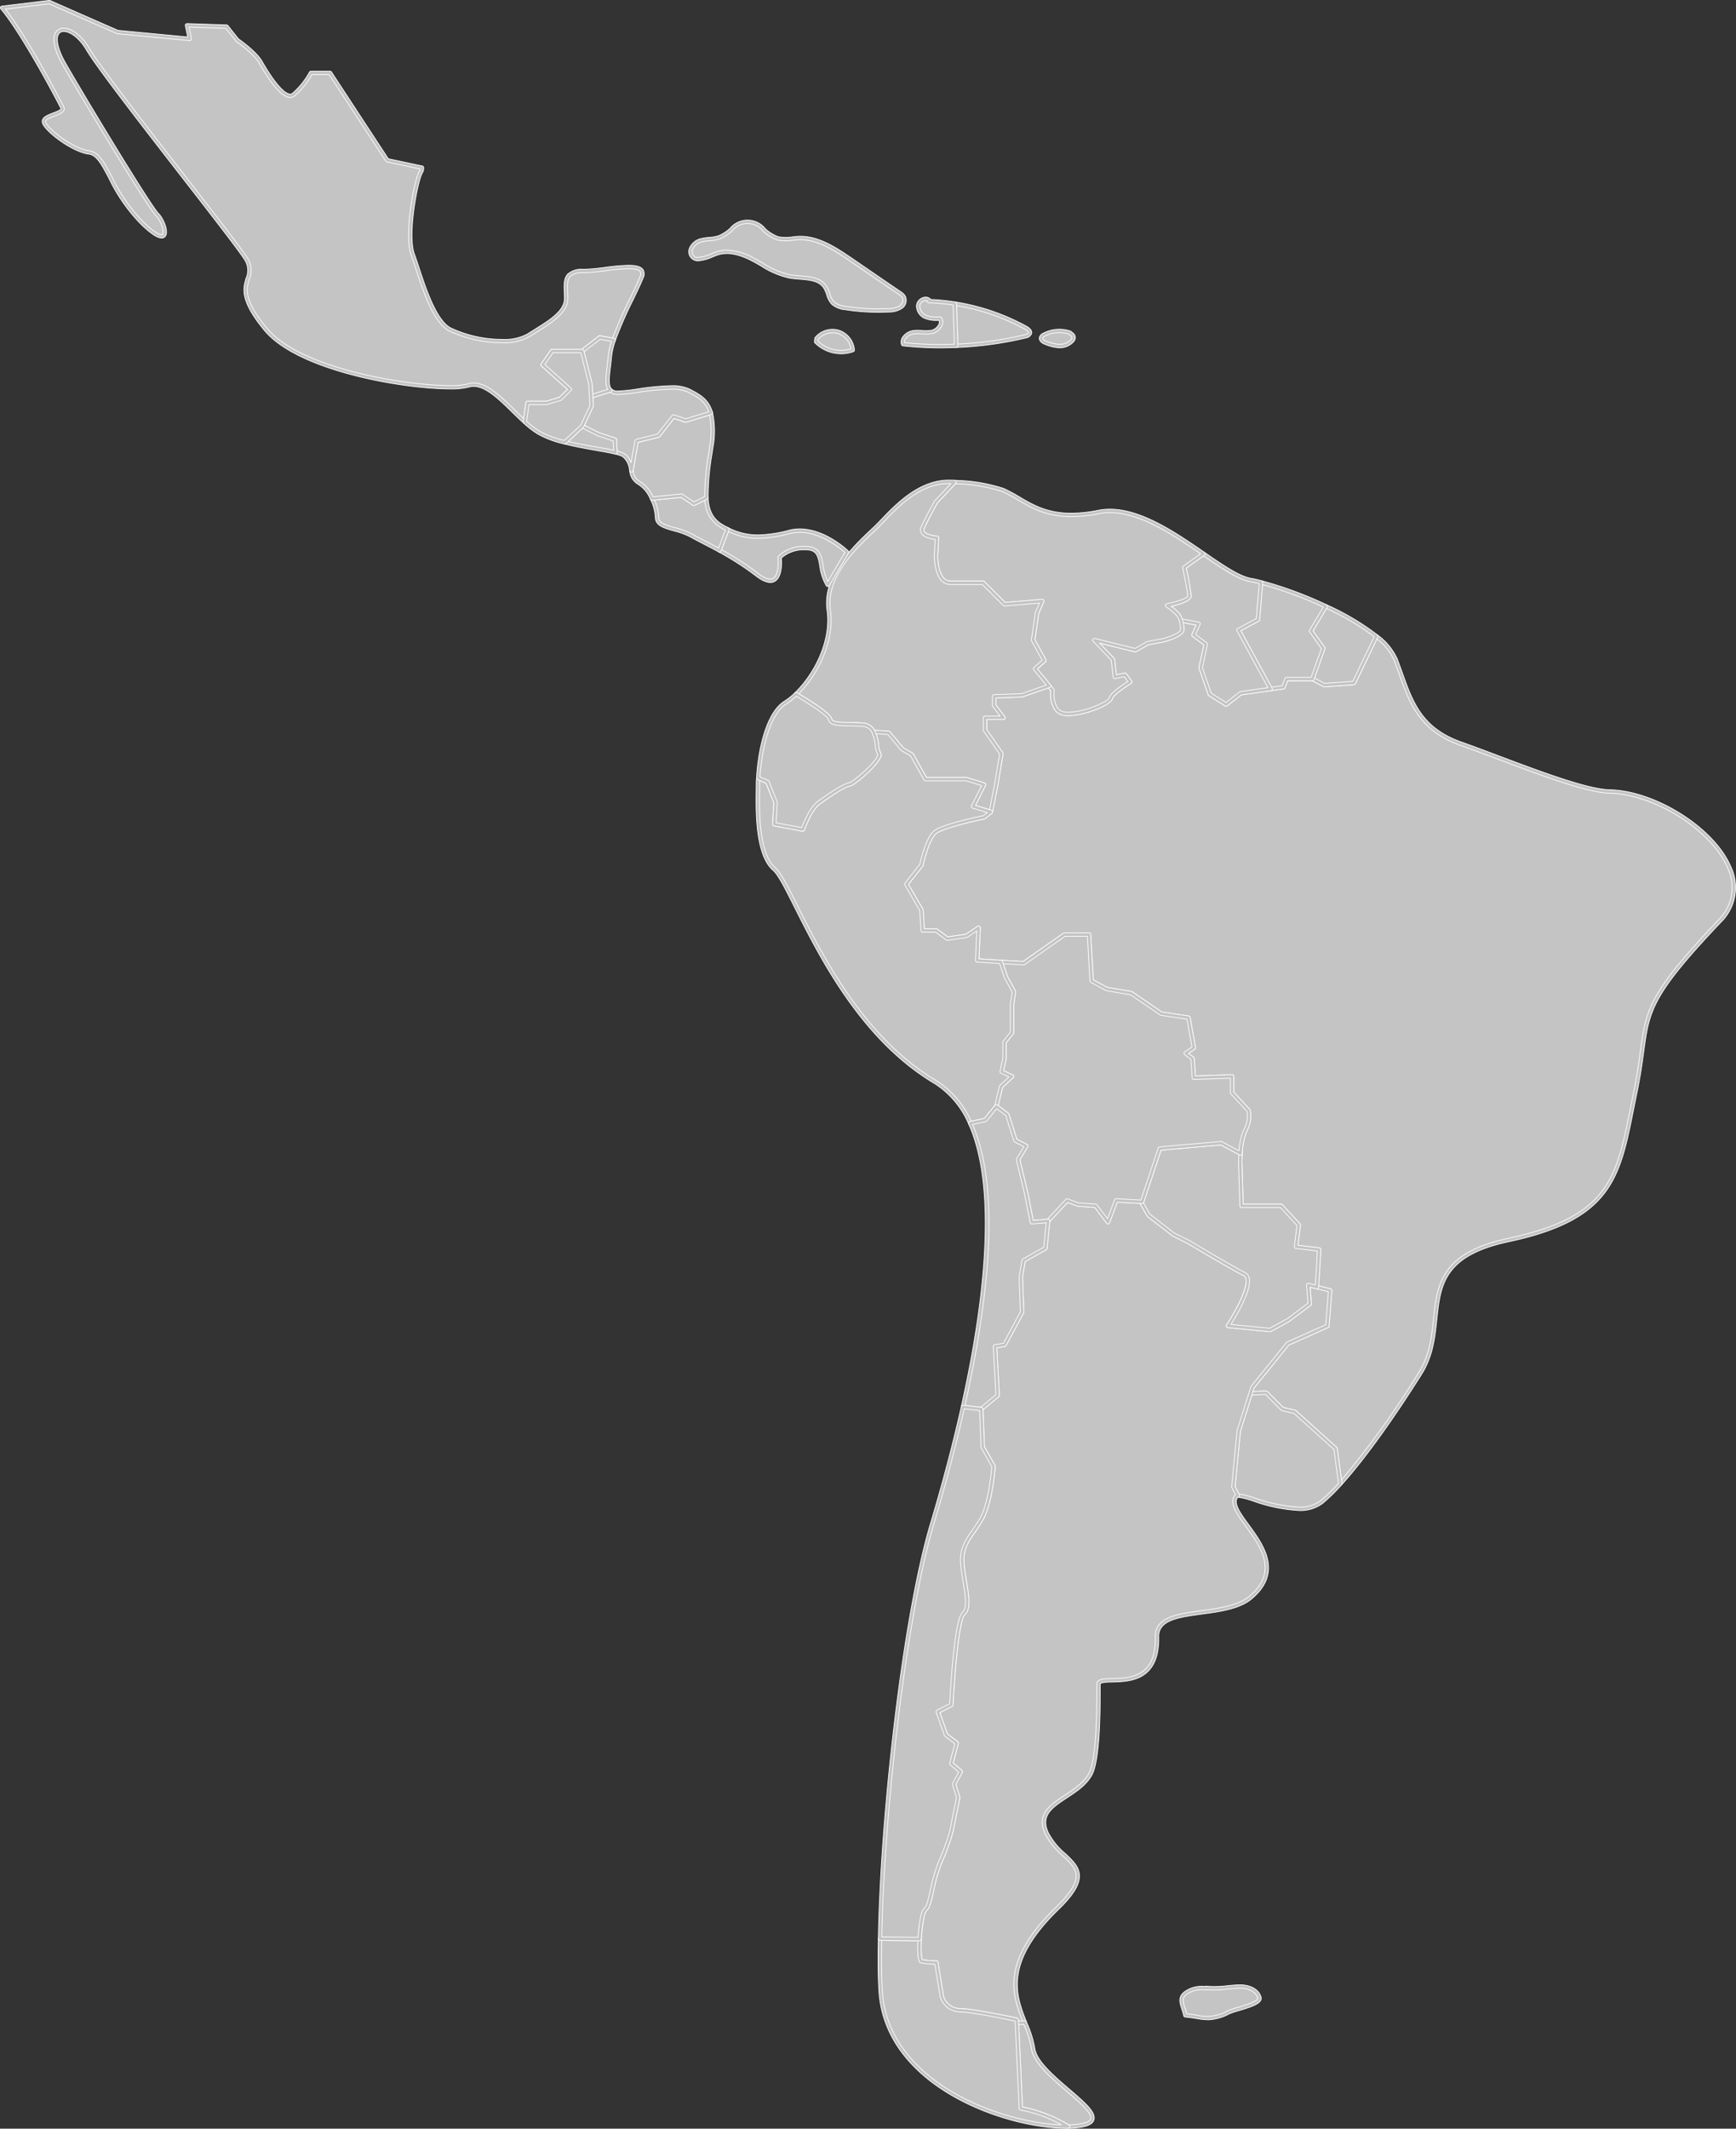 <svg xmlns="http://www.w3.org/2000/svg" width="353.837" height="433.594" viewBox="0 0 353.837 433.594">
  <rect x="0" y="0" width="353.837" height="433.594" fill="#333333" stroke="none"/>
  <g id="mapa-latino" transform="translate(-888.92 -700.925)">
    <g id="Grupo_115" data-name="Grupo 115" transform="translate(889 701)">
      <g id="Grupo_80" data-name="Grupo 80" transform="translate(184.314 125.96)">
        <path id="Trazado_1898" data-name="Trazado 1898" d="M887.9,413.827l-4.832-.3.3-6.663-2.5,1.665-3.9.568-2.233-1.668h-2.765l-.268-4.165L868.639,398l3.065-3.9s1.1-5.266,2.765-6.666,10-3.065,10-3.065l1.4-1.1,1.1-5.632,1.033-6.23-3.333-4.8v-2.5h3.764l-1.9-2.5v-1.866l5.632-.2,5.563-1.933.7.867s-.634,4.4,2.5,4.8,9.166-2.067,9.364-3.132c.2-1.033,3.967-3.333,3.967-3.333l-1.068-1.464-2.064.431-.4-3.531-3.764-3.967,8.331,2.067,2.5-1.432,3.333-.634s3.732-1.031,3.732-2.064a6.557,6.557,0,0,0-.265-1.933l3.6.667-1.033,2.3,2.5,1.866-1.033,4.8,1.866,5.4,3.333,2.1,2.932-2.3,6.133-.865,2.6-.367.634-1.668h5.4l2.3,1.234,6.031-.433,4.567-9.53a12.045,12.045,0,0,1,3.93,4.7c2.768,7.2,3.868,13.862,13.331,17.194,9.431,3.333,24.294,9.6,30.258,9.731,13.064.268,32.758,15.564,22.495,26.392-18.128,19.095-13.9,18.862-17.229,34.991-3.333,16.1-3.6,25.26-25.827,29.993-20.661,4.4-11.364,16.662-18.027,27.19-5.266,8.365-11.265,16.929-16.262,22.462l-.967-7.166-8.331-7.5-2.5-.565-3.333-3.333-3.164.166.4-1.266,7.2-8.9,8.066-3.6.565-7.231-2.7-.666.466-7.664-4.733-.567.568-4.433-3.6-3.9h-8.066l-.265-8.864s0-.768.064-1.8a13.22,13.22,0,0,1,1.033-4.864,5.6,5.6,0,0,0,.568-3.9l-3.333-3.6v-3.333l-7.8.268-.265-3.9-1.4-1.1,1.665-1.1-1.1-6.133-5.563-.833-6.1-4.165-5-.833-3.065-1.668-.533-9.429h-5l-8.333,5.831Z" transform="translate(-868.291 -343.928)" fill="#c4c4c4" stroke="#fff" stroke-width="0.15"/>
        <path id="Trazado_1899" data-name="Trazado 1899" d="M957.288,520.69a.378.378,0,0,1-.1-.015.352.352,0,0,1-.24-.285l-.949-7.037L947.825,506l-2.411-.545a.375.375,0,0,1-.168-.094l-3.221-3.224-3.013.159a.407.407,0,0,1-.292-.134.348.348,0,0,1-.057-.317l.4-1.266a.406.406,0,0,1,.062-.116l7.2-8.9a.354.354,0,0,1,.129-.1l7.875-3.516.528-6.733-2.413-.595a.347.347,0,0,1-.263-.357l.446-7.34-4.406-.528a.345.345,0,0,1-.3-.387l.545-4.274-3.387-3.67H937.16a.345.345,0,0,1-.347-.335l-.265-8.861c0-.045,0-.8.067-1.836a13.288,13.288,0,0,1,1.078-5.013,5.3,5.3,0,0,0,.55-3.561l-3.271-3.531a.354.354,0,0,1-.092-.235v-2.971l-7.439.253a.353.353,0,0,1-.357-.322l-.258-3.747-1.279-1a.35.35,0,0,1-.131-.287.34.34,0,0,1,.154-.275l1.477-.976-1.016-5.66-5.318-.8a.392.392,0,0,1-.146-.057l-6.034-4.123-4.924-.823a.3.3,0,0,1-.109-.037l-3.065-1.663a.349.349,0,0,1-.181-.287l-.513-9.1H901.18l-8.241,5.766a.3.3,0,0,1-.218.062l-9.468-.565a.347.347,0,0,1-.325-.362l.27-5.979-1.928,1.284a.314.314,0,0,1-.144.057l-3.9.568a.382.382,0,0,1-.258-.064l-2.141-1.6h-2.649a.347.347,0,0,1-.347-.322l-.263-4.086-3.023-5.194a.345.345,0,0,1,.027-.389l3.015-3.836c.151-.7,1.224-5.4,2.865-6.78s9.151-2.936,10.07-3.122l1.234-.971,1.076-5.5,1.008-6.083-3.254-4.681a.362.362,0,0,1-.062-.2v-2.5a.346.346,0,0,1,.347-.347h3.068l-1.477-1.943a.36.36,0,0,1-.072-.211v-1.868a.351.351,0,0,1,.335-.347l5.58-.2,5.516-1.913a.344.344,0,0,1,.384.109l.7.865a.362.362,0,0,1,.074.268,5.6,5.6,0,0,0,.664,3.556,2.19,2.19,0,0,0,1.534.852,5.617,5.617,0,0,0,.694.037c3.38,0,8.128-2.225,8.284-2.892.2-1,2.768-2.708,3.806-3.365l-.714-.984-1.846.387a.33.33,0,0,1-.273-.057.353.353,0,0,1-.144-.243l-.387-3.417-3.685-3.88a.345.345,0,0,1-.047-.414.348.348,0,0,1,.382-.164l8.2,2.032,2.377-1.36a.309.309,0,0,1,.109-.042l3.333-.632c1.826-.508,3.449-1.316,3.449-1.725a6.291,6.291,0,0,0-.25-1.831.351.351,0,0,1,.072-.335.329.329,0,0,1,.325-.111l3.6.669a.345.345,0,0,1,.243.178.354.354,0,0,1,.01.3l-.919,2.044,2.277,1.7a.346.346,0,0,1,.131.352l-1.014,4.7,1.8,5.191,3.021,1.9,2.741-2.146a.345.345,0,0,1,.166-.072l8.529-1.2L946,356.3a.348.348,0,0,1,.325-.225h5.4a.372.372,0,0,1,.164.04l2.21,1.187,5.731-.411,4.478-9.349a.37.37,0,0,1,.235-.191.38.38,0,0,1,.295.067,12.313,12.313,0,0,1,4.039,4.847c.372.969.714,1.923,1.048,2.862,2.163,6.066,4.032,11.3,12.073,14.132,2.287.808,4.869,1.779,7.6,2.81,8.479,3.187,18.086,6.8,22.549,6.9,9.429.191,21.464,7.833,24.764,15.727a9.854,9.854,0,0,1-2.027,11.247c-14.191,14.949-14.615,18.062-15.747,26.38-.319,2.342-.681,5-1.393,8.442-.228,1.1-.441,2.173-.649,3.209-2.815,14.092-4.515,22.6-25.443,27.054-13.309,2.832-13.943,8.839-14.677,15.8-.392,3.712-.8,7.55-3.132,11.24-5.979,9.5-11.768,17.494-16.3,22.509A.346.346,0,0,1,957.288,520.69ZM945.664,504.8l2.4.543a.381.381,0,0,1,.156.082l8.331,7.5a.359.359,0,0,1,.111.213l.865,6.418A178.968,178.968,0,0,0,973.256,497.7c2.25-3.553,2.646-7.312,3.028-10.945.731-6.923,1.422-13.465,15.222-16.4,20.482-4.361,22.053-12.228,24.908-26.511q.312-1.557.649-3.211c.709-3.422,1.068-6.066,1.385-8.4,1.155-8.479,1.586-11.651,15.933-26.764a9.2,9.2,0,0,0,1.888-10.5c-3.209-7.679-14.939-15.115-24.138-15.3-4.582-.1-14.248-3.739-22.779-6.948-2.728-1.026-5.308-1.995-7.587-2.8-8.353-2.944-10.365-8.584-12.5-14.553-.332-.937-.672-1.886-1.041-2.847a11.2,11.2,0,0,0-3.484-4.277l-4.376,9.136a.35.35,0,0,1-.29.2l-6.031.431a.345.345,0,0,1-.188-.04l-2.27-1.192h-5.025l-.548,1.442a.346.346,0,0,1-.275.221L937.1,359.65l-2.859,2.242a.339.339,0,0,1-.4.02l-3.33-2.1a.331.331,0,0,1-.144-.178l-1.866-5.4a.365.365,0,0,1-.012-.186l.986-4.582-2.322-1.735a.348.348,0,0,1-.107-.421l.85-1.893-2.629-.488a7.69,7.69,0,0,1,.144,1.494c0,1.2-3.053,2.141-3.987,2.4l-3.3.627-2.448,1.4a.325.325,0,0,1-.258.037l-7.179-1.779,2.949,3.1a.361.361,0,0,1,.094.2l.357,3.152,1.69-.352a.344.344,0,0,1,.352.136l1.068,1.465a.349.349,0,0,1-.1.5c-1.512.922-3.687,2.493-3.806,3.1-.248,1.323-5.781,3.457-8.968,3.457a5.975,5.975,0,0,1-.78-.047,2.86,2.86,0,0,1-2-1.123,6,6,0,0,1-.818-3.915l-.456-.563-5.332,1.851a.292.292,0,0,1-.1.02l-5.3.186V361.7l1.829,2.409a.346.346,0,0,1,.032.364.341.341,0,0,1-.31.191h-3.417v2.047l3.271,4.708a.345.345,0,0,1,.057.255l-1.033,6.232-1.1,5.64a.349.349,0,0,1-.124.206l-1.4,1.1a.337.337,0,0,1-.149.067c-2.292.458-8.532,1.891-9.842,2.991-1.554,1.308-2.637,6.42-2.649,6.472a.32.32,0,0,1-.067.144l-2.919,3.714,2.946,5.06a.327.327,0,0,1,.047.151l.246,3.843h2.441a.354.354,0,0,1,.208.067l2.116,1.581,3.682-.535,2.431-1.623a.34.34,0,0,1,.364-.015.349.349,0,0,1,.176.32l-.285,6.324,9,.538,8.234-5.761a.33.33,0,0,1,.2-.062h5a.35.35,0,0,1,.347.327l.523,9.238,2.842,1.544,4.941.825a.321.321,0,0,1,.141.055l6.031,4.121,5.486.823a.342.342,0,0,1,.29.28l1.1,6.13a.348.348,0,0,1-.149.352l-1.266.835,1.021.8a.331.331,0,0,1,.131.25l.245,3.566,7.463-.255a.354.354,0,0,1,.253.1.343.343,0,0,1,.1.248v3.2l3.241,3.5a.359.359,0,0,1,.08.144,5.923,5.923,0,0,1-.6,4.16,13.252,13.252,0,0,0-.991,4.72c-.064,1.016-.064,1.772-.064,1.777l.255,8.517h7.726a.34.34,0,0,1,.255.111l3.6,3.9a.344.344,0,0,1,.089.28l-.523,4.086,4.386.525a.346.346,0,0,1,.3.364l-.448,7.377,2.418.595a.352.352,0,0,1,.263.367l-.568,7.23a.343.343,0,0,1-.2.288l-7.991,3.568-7.1,8.779-.23.726,2.666-.139a.32.32,0,0,1,.265.1Z" transform="translate(-868.499 -344.139)" fill="#c4c4c4" stroke="#fff" stroke-width="0.15"/>
      </g>
      <g id="Grupo_81" data-name="Grupo 81" transform="translate(266.792 123.066)">
        <path id="Trazado_1900" data-name="Trazado 1900" d="M915.221,349.21l-4.567,9.53-6.031.434-2.3-1.234h-.134l2.233-6.264-2.5-3.533,3-5.03A50.913,50.913,0,0,1,915.221,349.21Z" transform="translate(-901.577 -342.763)" fill="#c4c4c4" stroke="#fff" stroke-width="0.15"/>
        <path id="Trazado_1901" data-name="Trazado 1901" d="M904.83,359.727a.34.34,0,0,1-.164-.04L902.4,358.5a.348.348,0,0,1-.327-.463l2.173-6.1-2.4-3.385a.35.35,0,0,1-.012-.379l3-5.03a.341.341,0,0,1,.444-.136,51.092,51.092,0,0,1,10.37,6.14.347.347,0,0,1,.094.421l-4.564,9.533a.349.349,0,0,1-.29.2l-6.031.431Zm-1.985-1.8,2.059,1.105,5.732-.411,4.361-9.1a50.794,50.794,0,0,0-9.731-5.746l-2.721,4.567,2.369,3.35a.356.356,0,0,1,.042.32Z" transform="translate(-901.784 -342.971)" fill="#c4c4c4" stroke="#fff" stroke-width="0.15"/>
      </g>
      <g id="Grupo_82" data-name="Grupo 82" transform="translate(250.964 283.254)">
        <path id="Trazado_1902" data-name="Trazado 1902" d="M916.363,419.154l.967,7.166a38.355,38.355,0,0,1-3.732,3.665c-4.634,3.866-15.029-1.365-17.162-1.266l-.9-1.8,1.1-11.4,2.4-7.6,3.164-.166,3.333,3.333,2.5.565Z" transform="translate(-895.189 -407.41)" fill="#c4c4c4" stroke="#fff" stroke-width="0.15"/>
        <path id="Trazado_1903" data-name="Trazado 1903" d="M909.059,431.967a33.042,33.042,0,0,1-9.181-1.883,16.127,16.127,0,0,0-3.174-.81.452.452,0,0,1-.374-.193l-.9-1.8a.333.333,0,0,1-.035-.188l1.1-11.4,2.414-7.669a.348.348,0,0,1,.315-.243l3.164-.166a.319.319,0,0,1,.265.1l3.258,3.261,2.4.543a.377.377,0,0,1,.156.082l8.331,7.5a.36.36,0,0,1,.112.213l.966,7.164a.361.361,0,0,1-.087.28,38.462,38.462,0,0,1-3.769,3.7A7.54,7.54,0,0,1,909.059,431.967Zm-12.2-3.378a18.464,18.464,0,0,1,3.224.83,32.486,32.486,0,0,0,8.975,1.851,6.9,6.9,0,0,0,4.522-1.343,37.2,37.2,0,0,0,3.588-3.514l-.927-6.876-8.17-7.355-2.411-.545a.377.377,0,0,1-.168-.094l-3.221-3.224-2.773.146-2.327,7.367L896.1,427.061Z" transform="translate(-895.396 -407.617)" fill="#c4c4c4" stroke="#fff" stroke-width="0.15"/>
      </g>
      <g id="Grupo_83" data-name="Grupo 83" transform="translate(186.971 244.099)">
        <path id="Trazado_1904" data-name="Trazado 1904" d="M937.2,431.278l-2.4,7.6-1.1,11.4.9,1.8a.351.351,0,0,0-.335.134c-2.832,3.8,12.764,12.229,3.033,20.559-5.5,4.7-19.293,1.467-19.162,8.066.3,12.5-11.929,7.2-11.929,9.7,0,3.167.134,15.1-1.668,18.329-2.765,5-11.661,5.831-8.9,11.963,2.8,6.1,11.4,6.366,2.233,15.261-11.332,10.965-8.9,17.663-6.665,23.327l-1.633.067-.032-.632s-8.9-1.933-11.663-1.933a3.947,3.947,0,0,1-3.6-2.768l-1.133-6.963a15.329,15.329,0,0,1-3.033-.268c-.4-.134-.466-2.2-.367-4.5.168-2.664.567-5.6,1.2-6.063,1.1-.833,1.365-5.833,3.03-9.7a46.466,46.466,0,0,0,2.233-6.13l1.4-6.931-.832-2.768,1.365-2.5-1.933-1.668,1.1-4.165-2.2-1.665-1.667-4.733,2.765-1.4s.833-17.194,2.5-18.594,0-6.4-.268-10.264c-.3-3.9,1.933-5.565,3.866-8.9,1.967-3.33,2.5-10.828,2.5-10.828l-2.2-3.9-.3-7.763,3.333-2.765-.533-10,1.933-.3,3.6-6.666-.265-7.2.565-3.333,4.433-2.5.568-5.565,3.866-4.165,2.233.833,3.6.268,2.5,3.333,1.665-4.433,5.033.268,1.633,2.8,5,3.866,3.333,1.668s8.331,5,11.131,6.4c2.765,1.4-3.333,10.563-3.333,10.563l8.6.833,3.6-1.965,4.465-3.333-.3-3.866,1.767.434,2.7.667-.565,7.231-8.066,3.6-7.2,8.9Z" transform="translate(-869.363 -391.609)" fill="#c4c4c4" stroke="#fff" stroke-width="0.15"/>
        <path id="Trazado_1905" data-name="Trazado 1905" d="M889.789,560.029a.347.347,0,0,1-.347-.327l-.017-.369c-1.484-.317-8.9-1.871-11.332-1.871a4.326,4.326,0,0,1-3.933-3.011l-1.1-6.723a13.139,13.139,0,0,1-2.842-.277c-.285-.1-.808-.27-.607-4.844.129-2.1.478-5.7,1.341-6.331.461-.349.825-1.972,1.212-3.692a33.68,33.68,0,0,1,1.707-5.863,46.712,46.712,0,0,0,2.213-6.081l1.38-6.829-.808-2.681a.34.34,0,0,1,.027-.265l1.231-2.252-1.72-1.484a.348.348,0,0,1-.109-.352l1.041-3.942-2.015-1.526a.337.337,0,0,1-.119-.161l-1.665-4.73a.346.346,0,0,1,.171-.426l2.584-1.308c.129-2.518.934-17.229,2.614-18.641,1-.845.552-3.566.119-6.2-.211-1.264-.426-2.57-.508-3.774-.231-2.993.983-4.74,2.389-6.765.5-.719,1.021-1.467,1.522-2.329,1.782-3.021,2.371-9.669,2.446-10.578l-2.148-3.809a.372.372,0,0,1-.045-.156l-.3-7.763a.352.352,0,0,1,.126-.282l3.2-2.654-.525-9.825a.347.347,0,0,1,.295-.362l1.759-.273,3.474-6.428-.263-7.1.57-3.4a.355.355,0,0,1,.174-.245l4.274-2.409.547-5.387a.338.338,0,0,1,.092-.2l3.866-4.165a.347.347,0,0,1,.377-.089l2.185.818,3.551.26a.349.349,0,0,1,.253.139l2.119,2.825,1.442-3.838a.349.349,0,0,1,.344-.223l5.033.265a.337.337,0,0,1,.28.171l1.6,2.741,4.946,3.826,3.276,1.628c.106.064,8.375,5.02,11.128,6.4a1.572,1.572,0,0,1,.828,1.063c.637,2.406-2.654,7.855-3.712,9.518l7.922.768,3.506-1.915,4.272-3.189-.285-3.675a.347.347,0,0,1,.119-.292.334.334,0,0,1,.31-.072l4.465,1.1a.352.352,0,0,1,.263.367l-.568,7.231a.344.344,0,0,1-.2.287l-7.991,3.568-7.1,8.779-2.78,8.8-1.075,11.227.855,1.71a.347.347,0,0,1-.015.337.353.353,0,0,1-.3.166c-.959,1.207.506,3.206,2.2,5.526,2.983,4.074,7.067,9.656.724,15.086-2.473,2.114-6.43,2.654-10.256,3.174-4.75.647-8.851,1.207-8.782,4.619.092,3.883-1.026,6.557-3.325,7.942-1.946,1.172-4.388,1.229-6.173,1.271-1.251.03-2.433.057-2.433.491l0,.619c.008,4.032.03,14.749-1.712,17.878-1.113,2.01-3.115,3.33-5.053,4.6-3.018,1.99-5.4,3.563-3.833,7.047a14.171,14.171,0,0,0,3.474,4.292c1.487,1.393,2.892,2.708,2.906,4.567.015,1.826-1.326,3.984-4.222,6.794-11.314,10.95-8.69,17.606-6.581,22.953a.351.351,0,0,1-.035.317.343.343,0,0,1-.275.156l-1.633.067Zm-19.3-13.222a15.381,15.381,0,0,0,2.869.233.346.346,0,0,1,.342.29l1.135,6.965a3.558,3.558,0,0,0,3.256,2.475c2.773,0,11.371,1.861,11.735,1.938a.343.343,0,0,1,.273.322l.017.292.8-.035c-2.141-5.464-4.406-12.286,6.923-23.25,2.75-2.669,4.026-4.668,4.011-6.289-.015-1.561-1.251-2.723-2.688-4.069a14.648,14.648,0,0,1-3.63-4.507c-1.816-4.029,1.051-5.917,4.084-7.914,1.866-1.232,3.8-2.5,4.827-4.364,1.653-2.974,1.631-13.938,1.623-17.541v-.619c0-1.11,1.373-1.145,3.11-1.187,1.8-.04,4.044-.094,5.833-1.172,2.1-1.261,3.075-3.66,2.986-7.327-.079-4.034,4.517-4.661,9.384-5.323,3.727-.508,7.58-1.036,9.9-3.016,5.853-5.013,2.148-10.078-.833-14.149-1.856-2.537-3.461-4.73-2.253-6.356a.623.623,0,0,1,.122-.131l-.719-1.437a.333.333,0,0,1-.035-.188l1.1-11.4,2.812-8.935a.408.408,0,0,1,.062-.116l7.2-8.9a.352.352,0,0,1,.129-.1l7.875-3.516.528-6.733-3.712-.914.263,3.387a.347.347,0,0,1-.139.307l-4.465,3.33-3.64,1.992a.423.423,0,0,1-.2.042l-8.6-.835a.351.351,0,0,1-.28-.2.345.345,0,0,1,.027-.342c1.279-1.923,4.478-7.367,3.93-9.438a.894.894,0,0,0-.468-.622c-2.775-1.39-11.066-6.358-11.151-6.41l-3.308-1.653-5.058-3.9a.369.369,0,0,1-.087-.1l-1.539-2.639-4.592-.24-1.576,4.193a.352.352,0,0,1-.275.223.359.359,0,0,1-.329-.136l-2.4-3.206-3.442-.255a.307.307,0,0,1-.094-.02l-2.015-.753-3.63,3.908-.555,5.452a.35.35,0,0,1-.173.27l-4.287,2.416-.54,3.169.273,7.126a.347.347,0,0,1-.042.178l-3.6,6.663a.355.355,0,0,1-.253.181l-1.62.25.516,9.684a.352.352,0,0,1-.124.285l-3.2,2.656.29,7.51,2.158,3.826a.34.34,0,0,1,.045.2c-.022.31-.563,7.617-2.547,10.98-.516.889-1.041,1.645-1.551,2.381-1.385,1.99-2.478,3.566-2.268,6.314.082,1.175.3,2.465.5,3.714.488,2.954.949,5.744-.357,6.844-1.13.947-2.056,11.755-2.376,18.344a.346.346,0,0,1-.188.292l-2.5,1.264,1.531,4.344,2.116,1.6a.353.353,0,0,1,.126.367l-1.046,3.955,1.769,1.526a.345.345,0,0,1,.077.429l-1.3,2.374.79,2.627a.347.347,0,0,1,.01.169l-1.4,6.931a46.72,46.72,0,0,1-2.255,6.2,32.641,32.641,0,0,0-1.667,5.739c-.468,2.086-.8,3.591-1.475,4.1-.364.27-.845,2.349-1.063,5.808C870.186,545.459,870.367,546.574,870.49,546.807Z" transform="translate(-869.571 -391.816)" fill="#c4c4c4" stroke="#fff" stroke-width="0.15"/>
      </g>
      <g id="Grupo_84" data-name="Grupo 84" transform="translate(251.996 118.203)">
        <path id="Trazado_1906" data-name="Trazado 1906" d="M913.747,346.015l-3,5.03,2.5,3.534-2.232,6.264h-5.263l-.634,1.668-2.6.367-6.564-12.03,3.965-2.1.635-7.6A78.963,78.963,0,0,1,913.747,346.015Z" transform="translate(-895.606 -340.803)" fill="#c4c4c4" stroke="#fff" stroke-width="0.15"/>
        <path id="Trazado_1907" data-name="Trazado 1907" d="M902.724,363.427a.347.347,0,0,1-.3-.178l-6.564-12.03a.343.343,0,0,1-.027-.265.338.338,0,0,1,.168-.208l3.8-2.01.617-7.409a.358.358,0,0,1,.144-.253.347.347,0,0,1,.285-.055,79.332,79.332,0,0,1,13.259,4.886.342.342,0,0,1,.186.211.339.339,0,0,1-.035.28l-2.882,4.837,2.369,3.35a.356.356,0,0,1,.042.32l-2.233,6.264a.348.348,0,0,1-.327.228H906.2l-.548,1.442a.345.345,0,0,1-.275.22l-2.6.367ZM896.633,351.2l6.279,11.51,2.161-.3.558-1.474a.348.348,0,0,1,.324-.225h5.02l2.091-5.865-2.4-3.385a.35.35,0,0,1-.012-.379l2.8-4.7a79.985,79.985,0,0,0-12.39-4.579l-.6,7.186a.345.345,0,0,1-.183.28Z" transform="translate(-895.813 -341.009)" fill="#c4c4c4" stroke="#fff" stroke-width="0.15"/>
      </g>
      <g id="Grupo_85" data-name="Grupo 85" transform="translate(232.102 232.438)">
        <path id="Trazado_1908" data-name="Trazado 1908" d="M924.28,408.911l-.466,7.664-1.767-.434.3,3.866-4.465,3.333-3.6,1.965-8.6-.833s6.1-9.163,3.333-10.563c-2.8-1.4-11.131-6.4-11.131-6.4l-3.333-1.668-5-3.866-1.633-2.8h.268l3.6-10.831,12.5-1.1,3.965,2.1c-.064,1.033-.064,1.8-.064,1.8l.265,8.864h8.066l3.6,3.9-.568,4.433Z" transform="translate(-887.578 -386.905)" fill="#c4c4c4" stroke="#fff" stroke-width="0.15"/>
        <path id="Trazado_1909" data-name="Trazado 1909" d="M914.491,425.857h-.035l-8.6-.835a.352.352,0,0,1-.28-.2.344.344,0,0,1,.027-.342c1.279-1.923,4.478-7.367,3.93-9.438a.894.894,0,0,0-.469-.622c-2.775-1.39-11.066-6.358-11.151-6.411l-3.308-1.653-5.058-3.9a.374.374,0,0,1-.087-.1l-1.633-2.8a.348.348,0,0,1,0-.347.343.343,0,0,1,.3-.173h.015l3.521-10.593a.35.35,0,0,1,.3-.238l12.5-1.1a.452.452,0,0,1,.194.04l3.965,2.1a.35.35,0,0,1,.183.332c-.064,1.016-.064,1.772-.064,1.777l.255,8.516h7.726a.34.34,0,0,1,.255.111l3.6,3.9a.343.343,0,0,1,.089.28l-.523,4.086,4.386.525a.346.346,0,0,1,.3.364l-.466,7.664a.353.353,0,0,1-.141.26.342.342,0,0,1-.29.057l-1.3-.32.263,3.387a.347.347,0,0,1-.139.307l-4.465,3.33-3.64,1.992A.36.36,0,0,1,914.491,425.857Zm-8-1.472,7.922.768,3.506-1.915,4.272-3.189-.285-3.675a.344.344,0,0,1,.429-.364l1.36.334.421-6.923-4.406-.528a.345.345,0,0,1-.3-.387l.545-4.275-3.387-3.67h-7.912a.345.345,0,0,1-.347-.335l-.265-8.861c0-.04,0-.694.052-1.611l-3.677-1.945-12.166,1.068-3.529,10.613a.371.371,0,0,1-.062.116l1.365,2.342,4.946,3.826,3.276,1.628c.106.064,8.375,5.02,11.128,6.4a1.572,1.572,0,0,1,.828,1.063C910.843,417.274,907.552,422.723,906.494,424.385Z" transform="translate(-887.784 -387.11)" fill="#c4c4c4" stroke="#fff" stroke-width="0.15"/>
      </g>
      <g id="Grupo_86" data-name="Grupo 86" transform="translate(237.432 112.369)">
        <path id="Trazado_1910" data-name="Trazado 1910" d="M904.639,354.324l6.564,12.03-6.133.865-2.932,2.3-3.333-2.1-1.866-5.4,1.033-4.8-2.5-1.866,1.033-2.3-3.6-.666a3.064,3.064,0,0,0-.766-1.4,13.871,13.871,0,0,0-2.067-1.668s4.564-.865,4.564-1.9-1.033-5.833-1.033-5.833l3.9-2.8c3.831,2.632,7.231,4.966,9.7,5.365a16.85,16.85,0,0,1,2.035.466l-.634,7.6Z" transform="translate(-889.727 -338.447)" fill="#c4c4c4" stroke="#fff" stroke-width="0.15"/>
        <path id="Trazado_1911" data-name="Trazado 1911" d="M902.346,370.073a.339.339,0,0,1-.186-.054l-3.33-2.1a.33.33,0,0,1-.144-.178l-1.866-5.4a.365.365,0,0,1-.012-.186l.986-4.582-2.322-1.735a.348.348,0,0,1-.107-.421l.85-1.893-3.164-.587a.344.344,0,0,1-.273-.255,2.7,2.7,0,0,0-.676-1.241,13.526,13.526,0,0,0-2.01-1.618.349.349,0,0,1,.124-.634c2.414-.456,4.284-1.214,4.284-1.556,0-.818-.741-4.433-1.026-5.756a.351.351,0,0,1,.139-.357l3.9-2.8a.347.347,0,0,1,.4-.005c3.846,2.641,7.164,4.921,9.555,5.31a17.5,17.5,0,0,1,2.081.478.345.345,0,0,1,.243.362l-.632,7.595a.345.345,0,0,1-.183.278l-3.655,1.938,6.4,11.721a.345.345,0,0,1-.258.508l-6.039.852L902.56,370A.338.338,0,0,1,902.346,370.073ZM899.3,367.4l3.021,1.9,2.741-2.146a.345.345,0,0,1,.166-.072l5.635-.8L904.542,354.7a.343.343,0,0,1-.027-.265.338.338,0,0,1,.168-.208l3.8-2.009.595-7.127c-.632-.178-1.217-.287-1.727-.382-2.5-.4-5.8-2.651-9.629-5.28l-3.519,2.525a55.578,55.578,0,0,1,.994,5.682c0,1.008-2.423,1.715-4.054,2.076a11.789,11.789,0,0,1,1.46,1.249,3.385,3.385,0,0,1,.791,1.336l3.387.629a.346.346,0,0,1,.243.178.355.355,0,0,1,.01.3l-.919,2.044,2.277,1.7a.345.345,0,0,1,.131.352l-1.013,4.7Z" transform="translate(-889.935 -338.654)" fill="#c4c4c4" stroke="#fff" stroke-width="0.15"/>
      </g>
      <g id="Grupo_88" data-name="Grupo 88" transform="translate(240.388 404.218)">
        <g id="Grupo_87" data-name="Grupo 87">
          <path id="Trazado_1912" data-name="Trazado 1912" d="M896.18,456.941l.032-.1c1.6.335,5.3-.265,6.931-.265,1.633-.035,3.534.632,4,2.233.433,1.4-5,2.364-6.331,3.031-3.967,1.866-4.6,1.033-8.765.6-.434-2.032-1.566-3.365.1-4.564A5.412,5.412,0,0,1,896.18,456.941Z" transform="translate(-890.922 -456.225)" fill="#c4c4c4" stroke="#fff" stroke-width="0.15"/>
          <path id="Trazado_1913" data-name="Trazado 1913" d="M896.884,463.56a14.784,14.784,0,0,1-2.3-.248c-.666-.1-1.422-.221-2.361-.317a.35.35,0,0,1-.3-.275,13.949,13.949,0,0,0-.394-1.375c-.424-1.284-.823-2.5.629-3.543a5.84,5.84,0,0,1,4.062-1.028.347.347,0,0,1,.277-.062,21.425,21.425,0,0,0,4.478-.111c.917-.084,1.786-.164,2.384-.164l.114,0c1.613,0,3.685.652,4.22,2.488a.9.9,0,0,1-.077.691c-.451.842-2.218,1.422-4.483,2.094a16.123,16.123,0,0,0-1.95.654A9.752,9.752,0,0,1,896.884,463.56Zm-4.349-1.232c.845.1,1.536.2,2.151.3a8.506,8.506,0,0,0,6.182-.892,15.485,15.485,0,0,1,2.056-.694c1.482-.439,3.72-1.105,4.069-1.757a.2.2,0,0,0,.022-.166c-.4-1.375-2.074-1.99-3.553-1.99h-.107c-.575,0-1.427.077-2.329.159a24.309,24.309,0,0,1-4.44.144.34.34,0,0,1-.258.059,5.11,5.11,0,0,0-3.771.87c-1,.721-.828,1.4-.382,2.765C892.3,461.489,892.429,461.893,892.535,462.329Z" transform="translate(-891.128 -456.434)" fill="#c4c4c4" stroke="#fff" stroke-width="0.15"/>
        </g>
      </g>
      <g id="Grupo_89" data-name="Grupo 89" transform="translate(202.642 189.949)">
        <path id="Trazado_1914" data-name="Trazado 1914" d="M905.494,424.521l-5.033-.268-1.665,4.433-2.5-3.333-3.6-.268-2.233-.833-3.865,4.165-3.333.268-1.132-5.833-1.668-6.931,1.668-2.765-2.2-1.132-1.665-5.266-2.233-1.668L877,401.06l2.233-2.067-2.1-.966.567-2.666v-3.33l1.534-1.933v-5.7l.4-2.634-1.665-3.065-1-3.033,4.631.268,8.333-5.831h5l.533,9.429,3.065,1.668,5,.833,6.1,4.165,5.563.833,1.1,6.133-1.665,1.1,1.4,1.1.265,3.9,7.8-.268v3.333l3.333,3.6a5.606,5.606,0,0,1-.568,3.9,13.22,13.22,0,0,0-1.033,4.864l-3.965-2.1-12.5,1.1-3.6,10.831Z" transform="translate(-875.687 -369.756)" fill="#c4c4c4" stroke="#fff" stroke-width="0.15"/>
        <path id="Trazado_1915" data-name="Trazado 1915" d="M883.475,429.237a.341.341,0,0,1-.339-.278L882,423.127l-1.663-6.918a.345.345,0,0,1,.04-.26l1.475-2.446-1.869-.964a.359.359,0,0,1-.173-.206l-1.633-5.156-2.141-1.6a.349.349,0,0,1-.132-.359l.966-4.034a.349.349,0,0,1,.1-.173l1.851-1.715-1.628-.746a.35.35,0,0,1-.193-.389l.565-2.666-.007-3.258a.336.336,0,0,1,.074-.216l1.46-1.839V384.6l.387-2.567-1.611-2.964-1.026-3.092a.345.345,0,0,1,.055-.32.362.362,0,0,1,.295-.134l4.512.258,8.234-5.761a.33.33,0,0,1,.2-.062h5a.35.35,0,0,1,.347.327l.523,9.238,2.842,1.544,4.941.825a.321.321,0,0,1,.141.055l6.031,4.121,5.486.823a.342.342,0,0,1,.29.28l1.1,6.13a.348.348,0,0,1-.149.352l-1.266.835,1.021.8a.331.331,0,0,1,.131.25l.245,3.566,7.464-.255a.353.353,0,0,1,.253.1.343.343,0,0,1,.1.248v3.2l3.241,3.5a.358.358,0,0,1,.08.144,5.924,5.924,0,0,1-.6,4.16,13.254,13.254,0,0,0-.991,4.72.343.343,0,0,1-.176.278.331.331,0,0,1-.332.005l-3.876-2.049-12.166,1.068L906.3,424.834a.341.341,0,0,1-.33.238H905.7l-4.8-.25-1.576,4.193a.353.353,0,0,1-.275.223.359.359,0,0,1-.33-.136l-2.4-3.206-3.442-.255a.309.309,0,0,1-.094-.02l-2.014-.753-3.71,3.994a.345.345,0,0,1-.225.112l-3.333.265Zm-2.428-13.051,1.633,6.792,1.078,5.543,2.887-.23,3.774-4.066a.346.346,0,0,1,.377-.089l2.185.818,3.551.26a.35.35,0,0,1,.253.139l2.118,2.825,1.442-3.838a.349.349,0,0,1,.344-.223l5.028.265,3.521-10.593a.35.35,0,0,1,.3-.238l12.5-1.1a.453.453,0,0,1,.194.04l3.494,1.851a12.2,12.2,0,0,1,1.041-4.483,5.294,5.294,0,0,0,.55-3.561l-3.271-3.531a.354.354,0,0,1-.092-.235v-2.971l-7.439.253a.353.353,0,0,1-.357-.322l-.258-3.747-1.279-1a.35.35,0,0,1-.131-.287.34.34,0,0,1,.154-.275l1.477-.976-1.016-5.66-5.317-.8a.392.392,0,0,1-.146-.057l-6.034-4.123-4.924-.823a.3.3,0,0,1-.109-.037l-3.065-1.663a.35.35,0,0,1-.181-.288l-.513-9.1h-4.562l-8.241,5.766a.3.3,0,0,1-.218.062l-4.123-.235.84,2.55,1.641,3.008a.334.334,0,0,1,.037.218l-.4,2.632,0,5.645a.352.352,0,0,1-.074.216l-1.46,1.838v3.211l-.518,2.468,1.849.85a.341.341,0,0,1,.2.26.347.347,0,0,1-.107.31l-2.156,1.992-.887,3.709,2.047,1.529a.357.357,0,0,1,.124.176l1.623,5.127,2.071,1.065a.352.352,0,0,1,.139.488Z" transform="translate(-875.895 -369.963)" fill="#c4c4c4" stroke="#fff" stroke-width="0.15"/>
      </g>
      <g id="Grupo_90" data-name="Grupo 90" transform="translate(187.527 97.773)">
        <path id="Trazado_1916" data-name="Trazado 1916" d="M895.814,374.427l-2.864-3.5,1.9-1.665-2.3-4.168.833-5.63,1.033-2.3-7.7.632-4.366-4.364h-6.663c-2.934,0-2.934-5.4-2.934-5.4l.2-3.766s-3.732-.2-2.9-2.1c.833-1.866,2.7-5.2,2.7-5.2l3.8-4.066a33.73,33.73,0,0,1,9.9,1.633c5,2.233,8.333,6.666,19.429,4.465,7-1.4,14.863,4,21.395,8.5l-3.9,2.8s1.034,4.8,1.034,5.833-4.564,1.9-4.564,1.9a13.878,13.878,0,0,1,2.067,1.668,3.064,3.064,0,0,1,.766,1.4,6.565,6.565,0,0,1,.265,1.933c0,1.033-3.732,2.064-3.732,2.064l-3.333.634-2.5,1.432-8.331-2.067,3.764,3.967.4,3.531,2.064-.431,1.068,1.465s-3.766,2.3-3.967,3.333c-.2,1.065-6.229,3.533-9.364,3.132s-2.5-4.8-2.5-4.8Z" transform="translate(-869.588 -332.557)" fill="#c4c4c4" stroke="#fff" stroke-width="0.15"/>
        <path id="Trazado_1917" data-name="Trazado 1917" d="M899.958,380.689a5.971,5.971,0,0,1-.78-.047,2.861,2.861,0,0,1-2-1.123,6,6,0,0,1-.818-3.915l-3.474-4.25a.348.348,0,0,1,.042-.481l1.688-1.482-2.163-3.92a.357.357,0,0,1-.04-.22l.832-5.632a.393.393,0,0,1,.028-.092l.793-1.762-7.114.585a.378.378,0,0,1-.273-.1l-4.265-4.265H875.9c-3.244,0-3.281-5.508-3.281-5.744l.183-3.449c-.716-.074-2.272-.344-2.812-1.219a1.378,1.378,0,0,1-.04-1.336c.83-1.863,2.637-5.092,2.713-5.231l3.848-4.133a.479.479,0,0,1,.263-.109,33.74,33.74,0,0,1,10.008,1.655,31.875,31.875,0,0,1,3.231,1.737c2.765,1.623,5.627,3.3,10.531,3.3a28.286,28.286,0,0,0,5.479-.592,12.466,12.466,0,0,1,2.4-.23c6.5,0,13.576,4.869,19.258,8.784a.346.346,0,0,1,.151.285.333.333,0,0,1-.146.282l-3.714,2.669a55.6,55.6,0,0,1,.994,5.682c0,1.008-2.423,1.715-4.054,2.076a11.794,11.794,0,0,1,1.459,1.249,3.39,3.39,0,0,1,.852,1.554,6.97,6.97,0,0,1,.278,2.02c0,1.2-3.053,2.141-3.987,2.4l-3.3.627-2.448,1.4a.325.325,0,0,1-.258.037l-7.179-1.779,2.949,3.1a.361.361,0,0,1,.094.2l.357,3.152,1.69-.352a.344.344,0,0,1,.352.136l1.068,1.464a.349.349,0,0,1-.1.5c-1.511.922-3.687,2.493-3.806,3.1C908.678,378.556,903.145,380.689,899.958,380.689Zm-6.321-9.515,3.355,4.106a.363.363,0,0,1,.075.268,5.592,5.592,0,0,0,.664,3.556,2.189,2.189,0,0,0,1.534.852,5.593,5.593,0,0,0,.694.037c3.38,0,8.128-2.225,8.284-2.892.2-1,2.768-2.708,3.806-3.365l-.714-.984-1.846.387a.33.33,0,0,1-.273-.057.353.353,0,0,1-.144-.243l-.387-3.417L905,365.542a.344.344,0,0,1-.047-.414.348.348,0,0,1,.382-.163l8.2,2.032,2.376-1.36a.311.311,0,0,1,.109-.042l3.333-.632c1.826-.508,3.449-1.316,3.449-1.725a6.289,6.289,0,0,0-.25-1.831,2.733,2.733,0,0,0-.682-1.259,13.582,13.582,0,0,0-2.01-1.618.348.348,0,0,1-.151-.359.352.352,0,0,1,.275-.275c2.414-.456,4.285-1.214,4.285-1.556,0-.818-.741-4.433-1.026-5.756a.351.351,0,0,1,.139-.357l3.5-2.51c-5.533-3.809-12.32-8.385-18.458-8.385a11.67,11.67,0,0,0-2.265.218,28.714,28.714,0,0,1-5.612.6c-5.095,0-8.036-1.73-10.883-3.4a32.163,32.163,0,0,0-3.142-1.692,33.749,33.749,0,0,0-9.61-1.6l-3.69,3.952h0c.01,0-1.824,3.281-2.637,5.1a.677.677,0,0,0,0,.689c.359.59,1.786.877,2.6.924a.346.346,0,0,1,.329.364l-.2,3.764c0,.032.035,5.035,2.587,5.035h6.663a.345.345,0,0,1,.248.1l4.25,4.25,7.538-.619a.348.348,0,0,1,.344.491l-1.014,2.255-.808,5.466,2.243,4.064a.348.348,0,0,1-.075.429Z" transform="translate(-869.795 -332.764)" fill="#c4c4c4" stroke="#fff" stroke-width="0.15"/>
      </g>
      <g id="Grupo_91" data-name="Grupo 91" transform="translate(206.841 411.554)">
        <path id="Trazado_1918" data-name="Trazado 1918" d="M881.03,464.8c.833,6.4,19.427,14.729,8.9,15.829a14.21,14.21,0,0,1-1.732.1,29.239,29.239,0,0,0-9.664-3.7l-.8-17.43,1.633-.067A22.954,22.954,0,0,1,881.03,464.8Z" transform="translate(-877.383 -459.189)" fill="#c4c4c4" stroke="#fff" stroke-width="0.15"/>
        <path id="Trazado_1919" data-name="Trazado 1919" d="M888.4,481.28a.347.347,0,0,1-.171-.044c-2.052-1.165-6.021-3.189-9.54-3.658a.342.342,0,0,1-.3-.327l-.8-17.427a.364.364,0,0,1,.091-.253.342.342,0,0,1,.243-.109l1.633-.067a.343.343,0,0,1,.334.216l.094.233a21.967,21.967,0,0,1,1.594,5.117c.342,2.609,3.9,5.657,7.049,8.35,3.07,2.629,5.5,4.7,5.01,6.264-.273.877-1.375,1.385-3.472,1.606A14.818,14.818,0,0,1,888.4,481.28Zm-9.332-4.349a30.011,30.011,0,0,1,9.423,3.655,13.139,13.139,0,0,0,1.6-.1c2.168-.225,2.765-.736,2.887-1.12.349-1.125-2.27-3.365-4.8-5.533-3.239-2.77-6.909-5.912-7.283-8.787a21.422,21.422,0,0,0-1.554-4.948v0l-1.041.042Z" transform="translate(-877.59 -459.395)" fill="#c4c4c4" stroke="#fff" stroke-width="0.15"/>
      </g>
      <g id="Grupo_92" data-name="Grupo 92" transform="translate(161.82 97.741)">
        <path id="Trazado_1920" data-name="Trazado 1920" d="M911.146,374.446l-5.563,1.933-5.632.2v1.866l1.9,2.5h-3.764v2.5l3.333,4.8-1.033,6.23-1.1,5.632-3.632-1.1,2.233-4.465-3.6-1.1h-8.331l-2.8-5-1.933-1.1-2.765-3.333-3.1-.2a2.5,2.5,0,0,0-2.2-1.467c-3.33-.3-6.363.268-6.663-1.132-.2-.966-4.5-3.665-6.933-5.1,3.865-3.7,7.6-10.6,6.666-17.1-1.1-7.8,7.23-14.461,10-17.226s7.763-8.9,14.429-8.9c.434,0,.833,0,1.232.032l-3.8,4.066s-1.866,3.333-2.7,5.2c-.832,1.9,2.9,2.1,2.9,2.1l-.2,3.766s0,5.4,2.934,5.4h6.663l4.366,4.364,7.7-.632-1.033,2.3-.833,5.63,2.3,4.168-1.9,1.665Z" transform="translate(-859.214 -332.544)" fill="#c4c4c4" stroke="#fff" stroke-width="0.15"/>
        <path id="Trazado_1921" data-name="Trazado 1921" d="M899.491,400.658a.351.351,0,0,1-.1-.015l-3.63-1.1a.35.35,0,0,1-.218-.2.336.336,0,0,1,.008-.292l2.049-4.1-3.157-.966h-8.279a.343.343,0,0,1-.3-.176l-2.753-4.914-1.851-1.051a.423.423,0,0,1-.094-.082l-2.671-3.216-2.949-.193a.348.348,0,0,1-.29-.191,2.146,2.146,0,0,0-1.918-1.274c-.991-.089-1.975-.1-2.84-.112-2.161-.025-3.868-.045-4.133-1.3-.1-.486-2.262-2.218-6.77-4.872a.352.352,0,0,1-.169-.26.345.345,0,0,1,.107-.29c3.8-3.635,7.47-10.442,6.559-16.8-.994-7.052,5.449-13.123,8.911-16.387.456-.431.86-.808,1.184-1.135s.669-.684,1.048-1.08c2.837-2.961,7.587-7.919,13.629-7.919.443,0,.85,0,1.259.032a.351.351,0,0,1,.228.585l-3.8,4.066h0c.01,0-1.824,3.281-2.637,5.1a.677.677,0,0,0,0,.689c.406.662,2.056.894,2.6.924a.346.346,0,0,1,.329.364l-.2,3.764c0,.032.034,5.035,2.587,5.035h6.663a.344.344,0,0,1,.248.1l4.25,4.25,7.538-.62a.348.348,0,0,1,.344.491l-1.013,2.255-.808,5.466,2.243,4.064a.348.348,0,0,1-.074.429l-1.648,1.445,2.654,3.241a.35.35,0,0,1,.064.315.346.346,0,0,1-.221.233l-5.563,1.93a.3.3,0,0,1-.1.02l-5.3.186v1.415l1.776,2.339a.348.348,0,0,1,.139.28.382.382,0,0,1-.357.344h-3.425v2.047l3.271,4.708a.345.345,0,0,1,.057.255l-1.033,6.232-1.1,5.64a.343.343,0,0,1-.161.23A.353.353,0,0,1,899.491,400.658ZM896.354,399l2.87.867,1.026-5.253,1.008-6.083L898,383.851a.363.363,0,0,1-.062-.2v-2.5a.346.346,0,0,1,.347-.347h3.068l-1.477-1.943a.36.36,0,0,1-.072-.211v-1.868a.351.351,0,0,1,.335-.347l5.58-.2,5.047-1.749-2.552-3.115a.348.348,0,0,1,.042-.481l1.688-1.482-2.163-3.92a.358.358,0,0,1-.04-.221l.833-5.632a.384.384,0,0,1,.027-.092l.793-1.762-7.114.585a.377.377,0,0,1-.273-.1L897.747,354h-6.519c-3.244,0-3.281-5.508-3.281-5.744l.183-3.449c-.716-.074-2.272-.344-2.812-1.219a1.379,1.379,0,0,1-.04-1.336c.83-1.863,2.637-5.092,2.713-5.231l3.333-3.578c-.151,0-.3,0-.463,0-5.744,0-10.187,4.639-13.128,7.706-.381.4-.733.766-1.055,1.09s-.738.714-1.2,1.15c-3.373,3.174-9.644,9.087-8.7,15.784.919,6.413-2.639,13.252-6.443,17.073,2.575,1.536,6.48,4.019,6.705,5.1.151.706,1.685.723,3.462.746.88.007,1.876.02,2.894.112a2.836,2.836,0,0,1,2.381,1.479l2.909.188a.344.344,0,0,1,.243.124l2.726,3.286,1.878,1.066a.359.359,0,0,1,.131.134l2.7,4.822h8.128a.358.358,0,0,1,.1.015l3.6,1.1a.344.344,0,0,1,.216.2.33.33,0,0,1-.008.29Z" transform="translate(-859.421 -332.751)" fill="#c4c4c4" stroke="#fff" stroke-width="0.15"/>
      </g>
      <g id="Grupo_95" data-name="Grupo 95" transform="translate(194.177 61.418)">
        <g id="Grupo_93" data-name="Grupo 93" transform="translate(17.577 5.573)">
          <path id="Trazado_1922" data-name="Trazado 1922" d="M885.7,320.979c1.266.7.533,1.7-.768,2.3-1.333.6-2.865.166-4.233-.367-.5-.166-1.1-.567-.966-1.068a.977.977,0,0,1,.6-.6,6.674,6.674,0,0,1,5.3-.4Z" transform="translate(-879.365 -320.14)" fill="#c4c4c4" stroke="#fff" stroke-width="0.15"/>
          <path id="Trazado_1923" data-name="Trazado 1923" d="M883.707,324.117a8.364,8.364,0,0,1-2.926-.681c-.711-.235-1.36-.785-1.177-1.479a1.313,1.313,0,0,1,.8-.828,7.112,7.112,0,0,1,5.548-.409.334.334,0,0,1,.2.171l.023.04a1.269,1.269,0,0,1,.741,1.137c-.025.632-.615,1.261-1.625,1.73A3.869,3.869,0,0,1,883.707,324.117Zm-.072-3.09a6.186,6.186,0,0,0-2.931.724c-.191.084-.392.22-.426.372-.064.24.335.528.738.662,1.167.456,2.83.9,3.98.379.716-.33,1.207-.781,1.219-1.12.007-.238-.255-.436-.478-.56a.336.336,0,0,1-.141-.146l0,0A6.351,6.351,0,0,0,883.635,321.027Z" transform="translate(-879.572 -320.341)" fill="#c4c4c4" stroke="#fff" stroke-width="0.15"/>
        </g>
        <g id="Grupo_94" data-name="Grupo 94">
          <path id="Trazado_1924" data-name="Trazado 1924" d="M887.215,323.23c.367.235.833.6.734,1.033-.1.367-.533.533-.9.634a72.706,72.706,0,0,1-14.164,1.933l-.265-8.6A44.68,44.68,0,0,1,887.215,323.23Z" transform="translate(-872.27 -317.886)" fill="#c4c4c4" stroke="#fff" stroke-width="0.15"/>
          <path id="Trazado_1925" data-name="Trazado 1925" d="M873.093,327.383a.342.342,0,0,1-.347-.335l-.268-8.6a.356.356,0,0,1,.119-.272.351.351,0,0,1,.282-.082,44.712,44.712,0,0,1,14.711,5.035c.28.181,1.071.691.9,1.417a1.456,1.456,0,0,1-1.145.89,73.12,73.12,0,0,1-14.243,1.945Zm.094-8.534.243,7.828a72.944,72.944,0,0,0,13.748-1.91c.382-.1.6-.235.644-.389.017-.082-.03-.29-.587-.652A44.058,44.058,0,0,0,873.188,318.85Z" transform="translate(-872.479 -318.092)" fill="#c4c4c4" stroke="#fff" stroke-width="0.15"/>
        </g>
      </g>
      <g id="Grupo_96" data-name="Grupo 96" transform="translate(154.027 148.658)">
        <path id="Trazado_1926" data-name="Trazado 1926" d="M906.965,403.325l1.665,3.065-.4,2.634v5.7l-1.534,1.933v3.33l-.567,2.666,2.1.966L906,425.686l-.966,4.031-2.232,2.768-3.1.667a18.444,18.444,0,0,0-7.166-8.432c-20.559-12.229-28.89-39.989-32.755-43.322-3.9-3.333-3.333-13.9-3.333-17.229a10.091,10.091,0,0,1,.067-1.333l1.866.8,1.665,4.165-.265,4.433,5.83,1.1s1.368-4.165,3.333-5.533c1.933-1.4,5.266-3.633,6.1-3.633s6.93-5.263,6.1-6.363c-.533-.733-.367-2.9-1.133-4.366l3.1.2,2.765,3.333,1.933,1.1,2.8,5h8.331l3.6,1.1-2.233,4.465,3.633,1.1-1.4,1.1s-8.331,1.665-10,3.065-2.765,6.666-2.765,6.666l-3.065,3.9,3.065,5.266.267,4.165H892.8l2.233,1.668,3.9-.568,2.5-1.665-.3,6.663,4.832.3Z" transform="translate(-856.069 -353.091)" fill="#c4c4c4" stroke="#fff" stroke-width="0.15"/>
        <path id="Trazado_1927" data-name="Trazado 1927" d="M899.907,433.7a.345.345,0,0,1-.314-.2,18.118,18.118,0,0,0-7.03-8.276c-14.877-8.851-23.347-25.7-28.409-35.774-1.878-3.739-3.363-6.7-4.4-7.582-3.643-3.117-3.521-12.048-3.464-16.339.007-.444.013-.833.013-1.155a10.852,10.852,0,0,1,.067-1.373.356.356,0,0,1,.174-.26.348.348,0,0,1,.309-.017l1.866.8a.344.344,0,0,1,.186.191l1.665,4.165a.351.351,0,0,1,.025.151l-.248,4.126,5.236.989c.354-.991,1.613-4.2,3.365-5.422.847-.612,5.164-3.695,6.3-3.695.567-.089,5.062-3.762,5.761-5.486.086-.213.069-.31.059-.32a4.658,4.658,0,0,1-.521-1.91,8.078,8.078,0,0,0-.644-2.505.357.357,0,0,1,.017-.352.334.334,0,0,1,.315-.156l3.1.2a.344.344,0,0,1,.243.124l2.726,3.286,1.878,1.066a.359.359,0,0,1,.131.134l2.7,4.822h8.128a.359.359,0,0,1,.1.015l3.6,1.1a.344.344,0,0,1,.216.2.33.33,0,0,1-.008.29l-2.047,4.1,3.236.979a.351.351,0,0,1,.243.268.356.356,0,0,1-.126.337l-1.4,1.1a.337.337,0,0,1-.149.067c-2.292.459-8.531,1.891-9.842,2.991-1.553,1.308-2.636,6.42-2.649,6.472a.317.317,0,0,1-.067.144l-2.919,3.714,2.946,5.06a.323.323,0,0,1,.047.151l.246,3.843h2.441a.353.353,0,0,1,.208.067l2.116,1.581,3.682-.535,2.431-1.623a.34.34,0,0,1,.364-.015.349.349,0,0,1,.176.32l-.285,6.324,4.493.28a.346.346,0,0,1,.307.238l1,3.033,1.64,3.008a.334.334,0,0,1,.037.218l-.4,2.632,0,5.645a.35.35,0,0,1-.074.216l-1.46,1.839V420.2l-.518,2.468,1.849.85a.342.342,0,0,1,.2.26.348.348,0,0,1-.107.31l-2.156,1.992-.942,3.932a.35.35,0,0,1-.067.136l-2.232,2.765a.342.342,0,0,1-.2.121l-3.1.666A.332.332,0,0,1,899.907,433.7Zm-42.888-70.152c-.02.307-.02.577-.02.825,0,.322,0,.716-.01,1.162-.057,4.188-.176,12.9,3.219,15.8,1.14.981,2.577,3.838,4.567,7.8,5.025,10,13.44,26.742,28.144,35.489a18.7,18.7,0,0,1,7.186,8.331l2.708-.585,2.106-2.607.947-3.957a.35.35,0,0,1,.1-.173l1.851-1.715-1.628-.746a.35.35,0,0,1-.193-.389l.565-2.666-.007-3.259a.335.335,0,0,1,.074-.216l1.459-1.839v-5.578l.387-2.567-1.611-2.964-.952-2.867-4.6-.287a.347.347,0,0,1-.325-.362l.27-5.979-1.928,1.283a.313.313,0,0,1-.144.057l-3.9.568a.381.381,0,0,1-.257-.064l-2.141-1.6h-2.649a.347.347,0,0,1-.347-.322l-.263-4.086-3.023-5.194a.344.344,0,0,1,.027-.389l3.015-3.836c.151-.7,1.224-5.4,2.865-6.779s9.151-2.936,10.07-3.122l.813-.639-2.993-.9a.35.35,0,0,1-.218-.2.336.336,0,0,1,.008-.292l2.049-4.1-3.157-.966h-8.279a.343.343,0,0,1-.3-.176l-2.753-4.914-1.851-1.051a.422.422,0,0,1-.094-.082l-2.671-3.216-2.381-.156a11.175,11.175,0,0,1,.476,2.183,4.583,4.583,0,0,0,.391,1.6,1.093,1.093,0,0,1-.059,1.179c-.924,1.868-5.375,5.734-6.318,5.734-.55,0-3.083,1.534-5.9,3.568-1.851,1.288-3.194,5.318-3.207,5.36a.339.339,0,0,1-.394.233l-5.831-1.1a.35.35,0,0,1-.283-.364l.263-4.351-1.586-3.962Z" transform="translate(-856.276 -353.299)" fill="#c4c4c4" stroke="#fff" stroke-width="0.15"/>
      </g>
      <g id="Grupo_101" data-name="Grupo 101" transform="translate(178.892 224.937)">
        <g id="Grupo_97" data-name="Grupo 97" transform="translate(16.952)">
          <path id="Trazado_1928" data-name="Trazado 1928" d="M890.655,407.55l-.568,5.565-4.433,2.5-.565,3.333.265,7.2-3.6,6.666-1.933.3.533,10-3.333,2.765-3.732-.434c4.465-19.962,7.7-44.122,1.467-57.783l3.1-.666,2.233-2.768,2.233,1.668,1.665,5.266,2.2,1.132-1.668,2.765,1.668,6.931,1.132,5.833Z" transform="translate(-872.945 -383.875)" fill="#c4c4c4" stroke="#fff" stroke-width="0.15"/>
          <path id="Trazado_1929" data-name="Trazado 1929" d="M877.231,446.428l-.04,0-3.732-.434a.347.347,0,0,1-.243-.144.356.356,0,0,1-.057-.277c5.974-26.7,6.49-46.6,1.489-57.565a.348.348,0,0,1,.008-.3.354.354,0,0,1,.238-.186l2.979-.642,2.156-2.666a.342.342,0,0,1,.478-.062l2.23,1.665a.356.356,0,0,1,.124.176l1.623,5.127,2.072,1.065a.352.352,0,0,1,.139.488l-1.593,2.644,1.633,6.792,1.078,5.543,3.023-.243a.374.374,0,0,1,.275.1.35.35,0,0,1,.1.277l-.568,5.565a.351.351,0,0,1-.174.27l-4.287,2.416-.54,3.169.273,7.126a.346.346,0,0,1-.042.179l-3.6,6.663a.355.355,0,0,1-.253.181l-1.62.25.515,9.684a.351.351,0,0,1-.124.285l-3.333,2.768A.346.346,0,0,1,877.231,446.428Zm-3.308-1.08,3.2.372,3.085-2.56-.525-9.825a.348.348,0,0,1,.295-.362l1.759-.272,3.474-6.428-.262-7.1.57-3.4a.356.356,0,0,1,.174-.245l4.274-2.409.505-4.976-2.916.235a.358.358,0,0,1-.367-.278l-1.135-5.833-1.663-6.918a.346.346,0,0,1,.04-.26l1.475-2.446-1.869-.964a.359.359,0,0,1-.173-.206l-1.633-5.157-1.873-1.4-2.022,2.505a.342.342,0,0,1-.2.121l-2.681.577C880.38,399.377,879.865,418.626,873.923,445.348Z" transform="translate(-873.152 -384.083)" fill="#c4c4c4" stroke="#fff" stroke-width="0.15"/>
        </g>
        <g id="Grupo_100" data-name="Grupo 100" transform="translate(0 61.217)">
          <g id="Grupo_98" data-name="Grupo 98" transform="translate(0 108.303)">
            <path id="Trazado_1930" data-name="Trazado 1930" d="M895.2,487.227a29.238,29.238,0,0,1,9.664,3.7c-11.631.2-37.223-7.83-38.257-27.857-.166-2.934-.2-6.467-.1-10.432l8.063.1c-.1,2.3-.032,4.366.367,4.5a15.323,15.323,0,0,0,3.033.268l1.133,6.963a3.946,3.946,0,0,0,3.6,2.768c2.765,0,11.663,1.933,11.663,1.933l.032.632Z" transform="translate(-866.104 -452.288)" fill="#c4c4c4" stroke="#fff" stroke-width="0.15"/>
            <path id="Trazado_1931" data-name="Trazado 1931" d="M904.64,491.483c-12.4,0-37.156-8.512-38.172-28.191-.166-2.944-.2-6.462-.1-10.459a.35.35,0,0,1,.349-.337h0l8.066.1a.347.347,0,0,1,.342.359c-.121,2.825.06,3.94.183,4.173a15.384,15.384,0,0,0,2.869.233.346.346,0,0,1,.342.29l1.135,6.965a3.558,3.558,0,0,0,3.256,2.475c2.773,0,11.371,1.861,11.735,1.938a.343.343,0,0,1,.273.322l.035.634.786,17.142a30.228,30.228,0,0,1,9.5,3.7.352.352,0,0,1,.166.389.347.347,0,0,1-.332.26Zm-37.585-38.291c-.092,3.838-.054,7.218.107,10.06.967,18.736,24.081,27.106,36.527,27.52a27.12,27.12,0,0,0-8.328-3,.343.343,0,0,1-.3-.327l-.818-17.794c-1.484-.317-8.9-1.871-11.331-1.871a4.326,4.326,0,0,1-3.933-3.011l-1.1-6.723a13.144,13.144,0,0,1-2.842-.278c-.278-.094-.778-.26-.625-4.487Z" transform="translate(-866.311 -452.495)" fill="#c4c4c4" stroke="#fff" stroke-width="0.15"/>
          </g>
          <g id="Grupo_99" data-name="Grupo 99" transform="translate(0.055)">
            <path id="Trazado_1932" data-name="Trazado 1932" d="M887.4,417.125l2.2,3.9s-.533,7.5-2.5,10.828c-1.933,3.333-4.165,5-3.866,8.9.268,3.866,1.933,8.864.268,10.264S881,469.61,881,469.61l-2.765,1.4,1.667,4.733,2.2,1.665-1.1,4.165,1.933,1.668-1.365,2.5.832,2.768-1.4,6.931a46.5,46.5,0,0,1-2.233,6.13c-1.665,3.866-1.933,8.866-3.03,9.7-.634.466-1.033,3.4-1.2,6.063l-8.063-.1c.4-24.492,4.9-65.415,10.63-84.542,1.8-6,4.166-14.4,6.264-23.761l3.732.434Z" transform="translate(-866.125 -408.58)" fill="#c4c4c4" stroke="#fff" stroke-width="0.15"/>
            <path id="Trazado_1933" data-name="Trazado 1933" d="M874.745,517.886h0l-8.066-.1a.352.352,0,0,1-.245-.1.358.358,0,0,1-.1-.248c.4-24.573,4.874-65.372,10.648-84.636,2.461-8.209,4.567-16.2,6.259-23.739a.335.335,0,0,1,.377-.268l3.734.434a.346.346,0,0,1,.3.332l.3,7.679,2.158,3.826a.339.339,0,0,1,.045.2c-.022.31-.563,7.617-2.547,10.98-.516.89-1.041,1.645-1.551,2.381-1.385,1.99-2.478,3.566-2.268,6.314.082,1.174.3,2.465.5,3.714.488,2.954.949,5.744-.357,6.844-1.13.947-2.057,11.755-2.376,18.344a.346.346,0,0,1-.188.292l-2.5,1.264,1.531,4.344,2.116,1.6a.352.352,0,0,1,.126.367l-1.046,3.955,1.769,1.526a.345.345,0,0,1,.077.429l-1.3,2.374.79,2.627a.346.346,0,0,1,.01.169l-1.4,6.931a46.709,46.709,0,0,1-2.255,6.2,32.641,32.641,0,0,0-1.668,5.739c-.468,2.086-.8,3.591-1.474,4.1-.364.27-.845,2.349-1.063,5.808A.348.348,0,0,1,874.745,517.886Zm-7.711-.79,7.387.092c.146-2.119.5-5.394,1.321-5.994.461-.349.825-1.972,1.212-3.692a33.684,33.684,0,0,1,1.707-5.863,46.711,46.711,0,0,0,2.213-6.081l1.38-6.829-.808-2.681a.341.341,0,0,1,.027-.265l1.231-2.252-1.72-1.484a.348.348,0,0,1-.109-.352l1.041-3.942-2.014-1.526a.338.338,0,0,1-.119-.161l-1.665-4.73a.346.346,0,0,1,.171-.426l2.584-1.308c.129-2.518.934-17.229,2.614-18.641,1-.845.552-3.566.119-6.2-.211-1.264-.426-2.57-.508-3.774-.231-2.993.983-4.74,2.389-6.765.5-.719,1.021-1.467,1.521-2.329,1.779-3.02,2.371-9.669,2.446-10.578l-2.149-3.809a.373.373,0,0,1-.045-.156l-.287-7.466-3.127-.364c-1.682,7.469-3.769,15.363-6.2,23.478C871.916,452.115,867.473,492.535,867.034,517.1Z" transform="translate(-866.333 -408.788)" fill="#c4c4c4" stroke="#fff" stroke-width="0.15"/>
          </g>
        </g>
      </g>
      <g id="Grupo_102" data-name="Grupo 102" transform="translate(154.123 140.961)">
        <path id="Trazado_1934" data-name="Trazado 1934" d="M879.948,358.032c.766,1.467.6,3.633,1.133,4.366.832,1.1-5.266,6.363-6.1,6.363s-4.165,2.233-6.1,3.633c-1.965,1.368-3.333,5.533-3.333,5.533l-5.83-1.1.265-4.433-1.665-4.165-1.866-.8c.2-4.2,1.531-12.828,5.464-15.328a14.508,14.508,0,0,0,2.233-1.767c2.434,1.435,6.733,4.133,6.933,5.1.3,1.4,3.333.833,6.663,1.132A2.5,2.5,0,0,1,879.948,358.032Z" transform="translate(-856.108 -349.986)" fill="#c4c4c4" stroke="#fff" stroke-width="0.15"/>
        <path id="Trazado_1935" data-name="Trazado 1935" d="M865.758,378.481a.292.292,0,0,1-.064,0l-5.831-1.1a.35.35,0,0,1-.283-.364l.263-4.351-1.586-3.962-1.732-.743a.341.341,0,0,1-.211-.335c.221-4.609,1.653-13.083,5.625-15.606a14.519,14.519,0,0,0,2.181-1.725.351.351,0,0,1,.416-.05c2.547,1.5,6.859,4.193,7.094,5.327.151.706,1.685.724,3.462.746.88.007,1.876.02,2.894.112a2.851,2.851,0,0,1,2.478,1.658,8.649,8.649,0,0,1,.711,2.721,4.58,4.58,0,0,0,.391,1.6,1.093,1.093,0,0,1-.059,1.179c-.924,1.868-5.375,5.734-6.319,5.734-.55,0-3.083,1.534-5.9,3.568-1.851,1.289-3.194,5.318-3.206,5.36A.346.346,0,0,1,865.758,378.481Zm-5.466-1.732,5.236.989c.354-.991,1.613-4.2,3.365-5.422.847-.612,5.164-3.694,6.3-3.694.567-.089,5.062-3.762,5.761-5.486.087-.213.069-.31.059-.32a4.66,4.66,0,0,1-.52-1.91,8.069,8.069,0,0,0-.644-2.505,2.146,2.146,0,0,0-1.92-1.281c-.991-.089-1.975-.1-2.84-.112-2.161-.025-3.868-.045-4.133-1.3-.1-.476-2.19-2.158-6.544-4.74a15.3,15.3,0,0,1-2.094,1.631c-3.672,2.332-5.055,10.566-5.3,14.81l1.645.7a.343.343,0,0,1,.186.191l1.665,4.165a.357.357,0,0,1,.025.151Z" transform="translate(-856.315 -350.193)" fill="#c4c4c4" stroke="#fff" stroke-width="0.15"/>
      </g>
      <g id="Grupo_103" data-name="Grupo 103" transform="translate(146.226 107.37)">
        <path id="Trazado_1936" data-name="Trazado 1936" d="M879.259,341.443l-3.933,6.666c-2.1-3.333-.431-7.265-4.165-7.466a7.093,7.093,0,0,0-5.63,1.868s.833,7.7-4.6,3.531a59.445,59.445,0,0,0-7.664-4.931l1.63-4.334c3.9,1.967,7.367,1.868,12.7.535C873.461,335.845,879.259,341.443,879.259,341.443Z" transform="translate(-852.921 -336.43)" fill="#c4c4c4" stroke="#fff" stroke-width="0.15"/>
        <path id="Trazado_1937" data-name="Trazado 1937" d="M875.536,348.662a.351.351,0,0,1-.3-.163,10.655,10.655,0,0,1-1.331-4.039c-.337-1.9-.56-3.154-2.56-3.263-.193-.01-.379-.015-.56-.015a6.854,6.854,0,0,0-4.693,1.668c.054.679.173,3.2-.875,4.364-.9,1.009-2.349.808-4.3-.689a58.713,58.713,0,0,0-7.619-4.9.349.349,0,0,1-.156-.429l1.633-4.331a.346.346,0,0,1,.2-.2.334.334,0,0,1,.28.012,12.989,12.989,0,0,0,6.061,1.474h0a26.223,26.223,0,0,0,6.4-.969,8.742,8.742,0,0,1,2.109-.253c5.186,0,9.691,4.292,9.882,4.475a.349.349,0,0,1,.057.426l-3.932,6.663a.341.341,0,0,1-.292.171Zm-4.745-8.177c.193,0,.394,0,.6.02,2.55.136,2.867,1.933,3.2,3.836a11.426,11.426,0,0,0,.946,3.281l3.484-5.9c-.924-.82-4.887-4.1-9.2-4.1a8.112,8.112,0,0,0-1.94.235,26.926,26.926,0,0,1-6.564.986h0a13.6,13.6,0,0,1-6.026-1.375l-1.393,3.692a59.311,59.311,0,0,1,7.446,4.817c1.576,1.209,2.7,1.5,3.358.773.818-.909.771-3.192.684-3.992a.355.355,0,0,1,.087-.268A7.24,7.24,0,0,1,870.791,340.485Z" transform="translate(-853.128 -336.637)" fill="#c4c4c4" stroke="#fff" stroke-width="0.15"/>
      </g>
      <g id="Grupo_107" data-name="Grupo 107" transform="translate(140.299 44.756)">
        <g id="Grupo_104" data-name="Grupo 104" transform="translate(43.275 15.693)">
          <path id="Trazado_1938" data-name="Trazado 1938" d="M873.679,318.309a40.171,40.171,0,0,1,5.265.5l.265,8.6a68.654,68.654,0,0,1-10.8-.335c-.4-1.165.9-2.265,2.134-2.431s2.5.2,3.731-.067c1.2-.268,2.332-1.668,1.665-2.7a6.823,6.823,0,0,1-2.963-.367,2.4,2.4,0,0,1-1.5-2.332c.134-1,1.435-1.732,2.2-1.1Z" transform="translate(-867.993 -317.494)" fill="#c4c4c4" stroke="#fff" stroke-width="0.15"/>
          <path id="Trazado_1939" data-name="Trazado 1939" d="M876.11,328.039a67.985,67.985,0,0,1-7.526-.414.344.344,0,0,1-.29-.23,1.734,1.734,0,0,1,.2-1.517,3.219,3.219,0,0,1,2.218-1.375,8.842,8.842,0,0,1,1.774-.005,7.76,7.76,0,0,0,1.933-.054,2.249,2.249,0,0,0,1.492-1.239,1.032,1.032,0,0,0,.04-.768c-.159,0-.317.007-.478.007a6.108,6.108,0,0,1-2.418-.409,2.768,2.768,0,0,1-1.707-2.7,1.968,1.968,0,0,1,1.873-1.635,1.386,1.386,0,0,1,.892.315.355.355,0,0,1,.109.161,41.326,41.326,0,0,1,4.988.5.349.349,0,0,1,.3.332l.265,8.6a.347.347,0,0,1-.33.357C878.322,328.012,877.2,328.039,876.11,328.039Zm-7.209-1.075a69.336,69.336,0,0,0,10.16.32l-.248-7.966a38.915,38.915,0,0,0-4.934-.454.345.345,0,0,1-.34-.347v-.047a1.212,1.212,0,0,0-1.509.961,2.083,2.083,0,0,0,1.3,1.97,5.52,5.52,0,0,0,2.141.349c.226,0,.451-.007.674-.012a.335.335,0,0,1,.3.159,1.662,1.662,0,0,1,.107,1.571,2.953,2.953,0,0,1-1.987,1.655,8.363,8.363,0,0,1-2.126.067,8.211,8.211,0,0,0-1.638,0,2.523,2.523,0,0,0-1.72,1.051A1.1,1.1,0,0,0,868.9,326.964Z" transform="translate(-868.2 -317.701)" fill="#c4c4c4" stroke="#fff" stroke-width="0.15"/>
        </g>
        <g id="Grupo_105" data-name="Grupo 105">
          <path id="Trazado_1940" data-name="Trazado 1940" d="M894.359,326.8a1.675,1.675,0,0,1-.7,2.133,4.605,4.605,0,0,1-2.4.6,43.191,43.191,0,0,1-8.8-.468,4.392,4.392,0,0,1-2.567-1.033c-.832-.833-.9-2.2-1.566-3.231-1.432-2.166-4.631-1.732-7.2-2.166-2.666-.434-4.931-2.067-7.3-3.333s-5.164-2.233-7.7-1.3c-1.767.634-4.133,1.933-5.067.335-.667-1.167.5-2.6,1.767-3,1.3-.4,2.7-.235,3.967-.7,2.032-.766,3.464-3.1,5.664-3.132,2.366-.032,3.9,2.7,6.2,3.365,1.4.4,2.867,0,4.3-.067,3.766-.131,7.2,2.1,10.362,4.232,3.4,2.334,6.8,4.666,10.232,7A2.511,2.511,0,0,1,894.359,326.8Z" transform="translate(-850.529 -311.161)" fill="#c4c4c4" stroke="#fff" stroke-width="0.15"/>
          <path id="Trazado_1941" data-name="Trazado 1941" d="M889.325,330.141a42.156,42.156,0,0,1-6.71-.523,4.7,4.7,0,0,1-2.758-1.13,4.821,4.821,0,0,1-1.013-1.915,6.307,6.307,0,0,0-.6-1.37c-.976-1.479-2.892-1.633-4.919-1.794-.681-.055-1.385-.109-2.044-.223a17.462,17.462,0,0,1-5.8-2.466c-.533-.307-1.063-.615-1.6-.9-3-1.606-5.414-2.017-7.414-1.281-.273.1-.557.211-.847.327a8.6,8.6,0,0,1-2.909.8,1.862,1.862,0,0,1-1.821-2.594,3.37,3.37,0,0,1,2.054-1.851,9.655,9.655,0,0,1,1.95-.327,8,8,0,0,0,2-.367,8.837,8.837,0,0,0,2.21-1.425,4.646,4.646,0,0,1,7.273.05,8.058,8.058,0,0,0,2.6,1.6,8.153,8.153,0,0,0,2.9.037c.431-.05.862-.1,1.288-.119.114-.005.226-.005.335-.005,3.858,0,7.4,2.384,10.241,4.3,3.4,2.337,6.8,4.666,10.231,7a2.789,2.789,0,0,1,.9.875,2,2,0,0,1-.805,2.6,4.88,4.88,0,0,1-2.577.659Q890.407,330.139,889.325,330.141ZM858.5,317.493a12.269,12.269,0,0,1,5.7,1.712c.545.29,1.083.6,1.62.912a17.026,17.026,0,0,0,5.57,2.386c.629.107,1.318.159,1.985.211,2.1.169,4.279.34,5.447,2.106a6.921,6.921,0,0,1,.674,1.524,4.256,4.256,0,0,0,.847,1.655,4.137,4.137,0,0,0,2.371.934,43.143,43.143,0,0,0,8.732.463,4.281,4.281,0,0,0,2.223-.543,1.347,1.347,0,0,0,.595-1.66,2.143,2.143,0,0,0-.694-.662c-3.437-2.337-6.837-4.666-10.236-7-2.763-1.861-6.2-4.178-9.85-4.178-.1,0-.2,0-.3.005-.409.02-.825.067-1.241.114a8.623,8.623,0,0,1-3.164-.059,8.518,8.518,0,0,1-2.84-1.725,4,4,0,0,0-6.408-.047,9.3,9.3,0,0,1-2.4,1.529,8.6,8.6,0,0,1-2.176.406,9.3,9.3,0,0,0-1.811.3,2.693,2.693,0,0,0-1.613,1.442,1.171,1.171,0,0,0,1.175,1.648,8.2,8.2,0,0,0,2.654-.748c.3-.119.587-.233.865-.335A6.572,6.572,0,0,1,858.5,317.493Z" transform="translate(-850.736 -311.368)" fill="#c4c4c4" stroke="#fff" stroke-width="0.15"/>
        </g>
        <g id="Grupo_106" data-name="Grupo 106" transform="translate(25.62 22.247)">
          <path id="Trazado_1942" data-name="Trazado 1942" d="M868.679,324.366a7.207,7.207,0,0,1-7.464-1.7l.065-.634a4.161,4.161,0,0,1,7.4,2.334Z" transform="translate(-860.867 -320.139)" fill="#c4c4c4" stroke="#fff" stroke-width="0.15"/>
          <path id="Trazado_1943" data-name="Trazado 1943" d="M866.546,325.329a7.555,7.555,0,0,1-5.37-2.213.339.339,0,0,1-.1-.28l.067-.634a.361.361,0,0,1,.074-.181,4.573,4.573,0,0,1,3.566-1.675,4.434,4.434,0,0,1,1.308.2,4.631,4.631,0,0,1,3.142,4.009.352.352,0,0,1-.228.347A7.106,7.106,0,0,1,866.546,325.329Zm-4.76-2.585a6.876,6.876,0,0,0,4.76,1.891,6.412,6.412,0,0,0,1.967-.3,3.923,3.923,0,0,0-2.629-3.127,3.99,3.99,0,0,0-4.061,1.172Z" transform="translate(-861.075 -320.346)" fill="#c4c4c4" stroke="#fff" stroke-width="0.15"/>
        </g>
      </g>
      <g id="Grupo_108" data-name="Grupo 108" transform="translate(132.463 100.541)">
        <path id="Trazado_1944" data-name="Trazado 1944" d="M863.108,340.85l-1.63,4.334c-2.267-1.234-4.2-2.166-5.667-3-2.9-1.665-7.065-1.432-7.065-3.732a9.418,9.418,0,0,0-1.033-3.831l6.034-.6,2.5,1.665,2.567-1.266c.131,2.7,1,4.6,3.266,5.9C862.409,340.518,862.776,340.684,863.108,340.85Z" transform="translate(-847.367 -333.674)" fill="#c4c4c4" stroke="#fff" stroke-width="0.15"/>
        <path id="Trazado_1945" data-name="Trazado 1945" d="M861.684,345.735a.359.359,0,0,1-.168-.04c-1.068-.582-2.064-1.1-2.971-1.566-1.031-.533-1.92-.994-2.7-1.435a15.162,15.162,0,0,0-3.464-1.286c-1.943-.543-3.776-1.058-3.776-2.751a9.11,9.11,0,0,0-1-3.68.343.343,0,0,1,.007-.322.351.351,0,0,1,.27-.178l6.031-.6a.414.414,0,0,1,.225.059l2.334,1.551,2.386-1.177a.367.367,0,0,1,.33.012.349.349,0,0,1,.169.285c.136,2.768,1.063,4.448,3.095,5.612.25.151.513.278.766.4l.248.119a.35.35,0,0,1,.168.436l-1.633,4.331a.343.343,0,0,1-.2.2A.324.324,0,0,1,861.684,345.735ZM848.44,335.122a9.4,9.4,0,0,1,.862,3.536c0,1.108,1.241,1.514,3.266,2.084a15.726,15.726,0,0,1,3.623,1.348c.766.436,1.65.892,2.674,1.422.81.419,1.692.875,2.634,1.383l1.383-3.665c-.26-.126-.528-.258-.778-.409a6.593,6.593,0,0,1-3.4-5.655l-2.1,1.036a.338.338,0,0,1-.344-.022l-2.4-1.6Z" transform="translate(-847.573 -333.881)" fill="#c4c4c4" stroke="#fff" stroke-width="0.15"/>
      </g>
      <g id="Grupo_109" data-name="Grupo 109" transform="translate(128.263 83.678)">
        <path id="Trazado_1946" data-name="Trazado 1946" d="M862.215,327.216a17.511,17.511,0,0,1,.067,7.131,59.756,59.756,0,0,0-.966,10.13l-2.567,1.266-2.5-1.665-6.034.6a6.815,6.815,0,0,0-2.7-3.234,3.135,3.135,0,0,1-1.5-2.5l1.066-6,2.233-.533,2.2-.568,3.065-3.9,2.5.833Z" transform="translate(-845.671 -326.868)" fill="#c4c4c4" stroke="#fff" stroke-width="0.15"/>
        <path id="Trazado_1947" data-name="Trazado 1947" d="M858.955,346.3a.331.331,0,0,1-.191-.057l-2.4-1.6-5.907.587a.381.381,0,0,1-.352-.2,6.4,6.4,0,0,0-2.54-3.068,3.467,3.467,0,0,1-1.685-2.746.36.36,0,0,1,0-.126l1.065-6a.349.349,0,0,1,.261-.278l4.314-1.068,2.993-3.806a.337.337,0,0,1,.382-.114l2.4.8,5.025-1.536a.357.357,0,0,1,.267.03.34.34,0,0,1,.169.206,17.863,17.863,0,0,1,.074,7.278l-.119.847a53.745,53.745,0,0,0-.845,9.218.342.342,0,0,1-.191.33l-2.567,1.264A.331.331,0,0,1,858.955,346.3Zm-2.5-2.356a.333.333,0,0,1,.191.059l2.334,1.551,2.183-1.075a56.2,56.2,0,0,1,.86-9.121l.119-.847a18.553,18.553,0,0,0,.035-6.646l-4.787,1.462a.323.323,0,0,1-.211,0l-2.27-.756L852,332.27a.35.35,0,0,1-.186.121l-4.217,1.046-1.016,5.712a2.733,2.733,0,0,0,1.3,2.193,6.9,6.9,0,0,1,2.75,3.172l5.791-.575Z" transform="translate(-845.879 -327.076)" fill="#c4c4c4" stroke="#fff" stroke-width="0.15"/>
      </g>
      <g id="Grupo_110" data-name="Grupo 110" transform="translate(118.234 78.503)">
        <path id="Trazado_1948" data-name="Trazado 1948" d="M868.2,330.3l-5.132,1.566-2.5-.833-3.065,3.9-2.2.567-2.233.533-1.066,6c-.3-1.2-.533-2.468-1.633-3.135a6.37,6.37,0,0,0-1.6-.533l-.131-2.6-3.333-1.1L841.971,333l1.933-4.165-.1-1.9,3.933-1.232a2.1,2.1,0,0,0,1.566.5c3.132,0,11.262-2.1,14.394-.434C865.665,326.8,867.429,327.669,868.2,330.3Z" transform="translate(-841.624 -324.78)" fill="#c4c4c4" stroke="#fff" stroke-width="0.15"/>
        <path id="Trazado_1949" data-name="Trazado 1949" d="M852.208,342.585a.347.347,0,0,1-.337-.263l-.067-.273a3.832,3.832,0,0,0-1.41-2.644,6.078,6.078,0,0,0-1.5-.5.348.348,0,0,1-.268-.317l-.119-2.361-3.107-1.026-3.38-1.685a.348.348,0,0,1-.159-.456l1.9-4.089-.094-1.814a.35.35,0,0,1,.243-.352l3.93-1.229a.344.344,0,0,1,.349.082,1.811,1.811,0,0,0,1.321.4,34.641,34.641,0,0,0,4.064-.439,51.038,51.038,0,0,1,6.681-.639,8.306,8.306,0,0,1,3.816.684l.144.077c1.921,1.006,3.737,1.958,4.527,4.663a.352.352,0,0,1-.233.431l-5.131,1.566a.324.324,0,0,1-.211,0l-2.27-.756-2.914,3.707a.35.35,0,0,1-.186.121l-4.218,1.046-1.026,5.776a.347.347,0,0,1-.332.285Zm-2.9-4.289a5.556,5.556,0,0,1,1.444.513,3.3,3.3,0,0,1,1.383,1.851l.8-4.48a.349.349,0,0,1,.26-.278l4.314-1.068,2.993-3.806a.337.337,0,0,1,.382-.114l2.4.8,4.688-1.432c-.751-2.176-2.3-2.986-4.076-3.915l-.146-.079a7.66,7.66,0,0,0-3.491-.6,50.867,50.867,0,0,0-6.587.632,34.928,34.928,0,0,1-4.158.441,2.634,2.634,0,0,1-1.648-.453l-3.489,1.093.087,1.63a.34.34,0,0,1-.032.164l-1.791,3.861,3.03,1.514,3.286,1.08a.346.346,0,0,1,.238.312Z" transform="translate(-841.831 -324.987)" fill="#c4c4c4" stroke="#fff" stroke-width="0.15"/>
      </g>
      <g id="Grupo_111" data-name="Grupo 111" transform="translate(0)">
        <path id="Trazado_1950" data-name="Trazado 1950" d="M912.755,348.231c4.366,0,13.331-2.5,11.864,1.234-1.167,2.964-4.232,8.5-5.7,12.828l-2.832-.533-3.6,2.765h-6.133l-1.932,2.8,5.565,5-1.965,1.933-2.765.833h-3.9l-.565,3.866c-3.9-3.5-7.865-8.6-11.564-7.4-4.6,1.467-33.125-1.668-41.255-11.463s-1.033-9.8-4.165-14.6c-3.1-4.765-28.526-36.423-32.057-42.454-3.566-6.066-9.6-5.231-4.8,3.1s17.3,28.957,18.961,30.625,3.333,7.929-3.132,1.665-7.3-13.963-10.831-14.362c-3.531-.434-9.562-5.233-9.164-6.465s4.366-1.467,3.732-2.7c-.568-1.167-7.83-15.031-12.263-20.294l9.632-1.167,13.9,6.1,14.729,1.4-.567-2.765,8.066.265,2.2,2.765s3.633,2.5,4.733,4.465c1.1,1.933,4.733,8.031,6.666,6.666a16.049,16.049,0,0,0,3.6-4.465h3.9l11.663,17.794,7.065,1.5a1.458,1.458,0,0,1-.2.865c-1.033,1.668-3.132,12.9-1.668,16.862,1.467,3.933,3.766,13.13,7.5,15.2,3.766,2.064,12.5,3.531,16.03,1.266,3.566-2.3,7.731-4.4,7.731-7.533C909.224,350.732,908.391,348.231,912.755,348.231Z" transform="translate(-793.909 -293.098)" fill="#c4c4c4" stroke="#fff" stroke-width="0.15"/>
        <path id="Trazado_1951" data-name="Trazado 1951" d="M901,379.51a.352.352,0,0,1-.233-.087c-.8-.714-1.606-1.507-2.386-2.27-2.627-2.567-5.34-5.219-7.808-5.219a3.3,3.3,0,0,0-1.031.161,14.889,14.889,0,0,1-3.774.359c-9.441,0-30.942-3.6-37.855-11.931-5.067-6.106-4.326-8.606-3.727-10.613a3.979,3.979,0,0,0-.461-4.014c-1.294-1.987-6.448-8.623-12.417-16.307-8.244-10.613-17.588-22.643-19.652-26.164-1.534-2.607-3.427-3.774-4.624-3.774a1.144,1.144,0,0,0-1.068.567c-.607,1.051-.05,3.278,1.494,5.959,4.943,8.581,17.316,28.959,18.907,30.553.9.9,1.96,3.281,1.5,4.391a.923.923,0,0,1-.9.592c-.877,0-2.255-.924-4.215-2.822a34.874,34.874,0,0,1-6.524-9.359c-1.452-2.746-2.5-4.725-4.106-4.911-3.055-.372-7.954-3.908-9.178-5.828a1.314,1.314,0,0,1-.275-1.085c.235-.729,1.254-1.113,2.238-1.484.6-.228,1.432-.54,1.539-.813a.154.154,0,0,0-.025-.136c-.642-1.323-7.875-15.068-12.219-20.23a.347.347,0,0,1,.225-.568l9.629-1.167a.321.321,0,0,1,.181.025l13.844,6.078,14.208,1.35-.473-2.309a.347.347,0,0,1,.352-.416l8.063.268a.344.344,0,0,1,.26.131l2.168,2.726c.436.3,3.721,2.632,4.795,4.552,2.384,4.183,4.529,6.683,5.741,6.683a.7.7,0,0,0,.419-.134,15.721,15.721,0,0,0,3.5-4.346.346.346,0,0,1,.3-.181h3.9a.35.35,0,0,1,.292.159l11.584,17.675,6.923,1.469a.347.347,0,0,1,.278.337,1.821,1.821,0,0,1-.263,1.07c-.939,1.511-3.09,12.58-1.625,16.54.283.758.6,1.712.946,2.773,1.393,4.237,3.5,10.635,6.393,12.238a24.854,24.854,0,0,0,10.548,2.366h0a9.8,9.8,0,0,0,5.124-1.09c.486-.312.984-.622,1.482-.932,3.129-1.95,6.088-3.794,6.088-6.306,0-.441-.017-.87-.034-1.281-.06-1.524-.112-2.842.728-3.717a4.239,4.239,0,0,1,3.187-.947,39.5,39.5,0,0,0,4.391-.4,42.468,42.468,0,0,1,4.81-.421c1.591,0,2.525.283,2.941.892a1.7,1.7,0,0,1,.042,1.633c-.463,1.182-1.2,2.718-2.059,4.5a79.912,79.912,0,0,0-3.633,8.316.338.338,0,0,1-.394.23l-2.679-.505-3.476,2.671a.339.339,0,0,1-.211.072h-5.95l-1.655,2.4,5.338,4.795a.348.348,0,0,1,.01.506l-1.965,1.93a.356.356,0,0,1-.144.087l-2.765.833a.344.344,0,0,1-.1.015h-3.6l-.523,3.571a.341.341,0,0,1-.228.273A.313.313,0,0,1,901,379.51Zm-10.427-8.271c2.75,0,5.565,2.755,8.294,5.419.617.6,1.254,1.224,1.885,1.809l.471-3.221a.344.344,0,0,1,.342-.295h3.848l2.634-.793,1.643-1.613-5.29-4.753a.346.346,0,0,1-.055-.456l1.933-2.8a.348.348,0,0,1,.287-.149h6.011l3.506-2.7a.324.324,0,0,1,.275-.067l2.537.478a84.179,84.179,0,0,1,3.566-8.11c.815-1.69,1.586-3.293,2.042-4.45a1.068,1.068,0,0,0,.027-.986c-.265-.394-1.063-.592-2.367-.592a42.131,42.131,0,0,0-4.725.421,39.837,39.837,0,0,1-4.475.4,3.694,3.694,0,0,0-2.686.733c-.637.662-.59,1.841-.535,3.209.017.419.035.857.035,1.308,0,2.9-3.261,4.931-6.415,6.893-.5.31-.991.617-1.474.929a10.447,10.447,0,0,1-5.5,1.2h0a25.633,25.633,0,0,1-10.883-2.451c-3.135-1.737-5.206-8.033-6.718-12.63-.347-1.051-.659-2-.939-2.748-1.487-4.024.535-15.294,1.7-17.167a.813.813,0,0,0,.134-.406L872.9,326.22a.347.347,0,0,1-.221-.151l-11.56-17.638h-3.509a15.642,15.642,0,0,1-3.6,4.4,1.4,1.4,0,0,1-.825.263c-1.935,0-4.517-3.826-6.346-7.037-1.048-1.873-4.592-4.324-4.626-4.349a.4.4,0,0,1-.074-.069l-2.1-2.642-7.464-.248.478,2.337a.346.346,0,0,1-.082.3.408.408,0,0,1-.29.116l-14.731-1.4a.424.424,0,0,1-.107-.027l-13.809-6.061-8.908,1.08c4.416,5.541,11.284,18.589,11.909,19.873a.835.835,0,0,1,.047.7c-.216.565-1.016.867-1.94,1.214-.753.285-1.69.637-1.824,1.048,0,0-.032.131.2.5,1.132,1.777,5.845,5.169,8.675,5.516,1.968.223,3.087,2.339,4.636,5.271a34.307,34.307,0,0,0,6.393,9.186c2.362,2.29,3.353,2.629,3.734,2.629a.234.234,0,0,0,.26-.164c.287-.7-.481-2.768-1.348-3.638-1.752-1.749-14.543-22.928-19.018-30.7-1.717-2.983-2.247-5.345-1.494-6.651a1.844,1.844,0,0,1,1.67-.917c1.7,0,3.752,1.616,5.224,4.121,2.039,3.481,11.369,15.492,19.6,26.088,5.979,7.7,11.141,14.342,12.449,16.354a4.632,4.632,0,0,1,.545,4.592c-.577,1.945-1.234,4.148,3.6,9.974,6.77,8.152,27.991,11.678,37.322,11.678a12.955,12.955,0,0,0,3.563-.325A3.945,3.945,0,0,1,890.574,371.239Z" transform="translate(-794.116 -293.306)" fill="#c4c4c4" stroke="#fff" stroke-width="0.15"/>
      </g>
      <g id="Grupo_112" data-name="Grupo 112" transform="translate(114.7 86.379)">
        <path id="Trazado_1952" data-name="Trazado 1952" d="M850.744,331.07l.131,2.6c-2.4-.6-6.6-1.1-10.331-2.067l3.534-3.3,3.333,1.665Z" transform="translate(-840.198 -327.959)" fill="#c4c4c4" stroke="#fff" stroke-width="0.15"/>
        <path id="Trazado_1953" data-name="Trazado 1953" d="M851.1,334.223h-.017a.328.328,0,0,1-.084-.01c-1.021-.255-2.354-.488-3.9-.758-2.012-.354-4.294-.756-6.433-1.308a.345.345,0,0,1-.148-.59l3.534-3.3a.346.346,0,0,1,.391-.057l3.33,1.665,3.286,1.08a.346.346,0,0,1,.238.312l.129,2.493a.348.348,0,0,1-.325.471Zm-9.644-2.594c1.93.468,3.957.823,5.763,1.14,1.341.235,2.523.443,3.494.662l-.1-1.9-3.107-1.026-3.162-1.578Z" transform="translate(-840.405 -328.165)" fill="#c4c4c4" stroke="#fff" stroke-width="0.15"/>
      </g>
      <g id="Grupo_113" data-name="Grupo 113" transform="translate(118.234 68.313)">
        <path id="Trazado_1954" data-name="Trazado 1954" d="M845.569,321.016l2.832.533a15.374,15.374,0,0,0-.766,3.2c-.3,3.368-.967,5.964.1,7.032l-3.933,1.232-.168-2.565-1.665-6.666Z" transform="translate(-841.624 -320.666)" fill="#c4c4c4" stroke="#fff" stroke-width="0.15"/>
        <path id="Trazado_1955" data-name="Trazado 1955" d="M844.011,333.567a.358.358,0,0,1-.2-.06.347.347,0,0,1-.149-.263l-.166-2.567-1.658-6.6a.345.345,0,0,1,.126-.357l3.6-2.768a.324.324,0,0,1,.275-.067l2.835.533a.359.359,0,0,1,.235.166.354.354,0,0,1,.027.288,14.933,14.933,0,0,0-.748,3.125c-.069.768-.158,1.5-.24,2.186-.26,2.158-.466,3.861.24,4.564a.35.35,0,0,1,.089.33.345.345,0,0,1-.233.248l-3.933,1.234A.459.459,0,0,1,844.011,333.567Zm-1.442-9.441,1.61,6.445.149,2.186,3.045-.952c-.56-1.006-.367-2.6-.114-4.71.082-.677.169-1.4.238-2.168a14.739,14.739,0,0,1,.657-2.9l-2.29-.431Z" transform="translate(-841.831 -320.875)" fill="#c4c4c4" stroke="#fff" stroke-width="0.15"/>
      </g>
      <g id="Grupo_114" data-name="Grupo 114" transform="translate(106.536 71.084)">
        <path id="Trazado_1956" data-name="Trazado 1956" d="M850.78,331.362l.1,1.9-1.933,4.165-3.534,3.3a19.4,19.4,0,0,1-5.364-2,17.636,17.636,0,0,1-2.8-2.168l.565-3.866h3.9l2.766-.833,1.965-1.933-5.565-5,1.933-2.8h6.133l1.665,6.665Z" transform="translate(-836.903 -321.788)" fill="#c4c4c4" stroke="#fff" stroke-width="0.15"/>
        <path id="Trazado_1957" data-name="Trazado 1957" d="M845.621,341.279a.309.309,0,0,1-.082-.01,19.473,19.473,0,0,1-5.464-2.039,18.012,18.012,0,0,1-2.854-2.208.353.353,0,0,1-.107-.3l.568-3.868a.344.344,0,0,1,.342-.295h3.848l2.634-.793,1.643-1.613-5.29-4.753a.347.347,0,0,1-.055-.456l1.933-2.8a.349.349,0,0,1,.287-.149h6.13a.347.347,0,0,1,.337.263l1.665,6.663.278,4.532a.343.343,0,0,1-.032.164l-1.933,4.165a.291.291,0,0,1-.08.109l-3.531,3.3A.353.353,0,0,1,845.621,341.279Zm-7.793-4.644a17.184,17.184,0,0,0,2.609,2,18.462,18.462,0,0,0,5.084,1.91l3.345-3.122,1.869-4.027-.26-4.376-1.591-6.341h-5.679l-1.655,2.4,5.338,4.795a.348.348,0,0,1,.01.505l-1.965,1.93a.357.357,0,0,1-.144.087l-2.765.833a.344.344,0,0,1-.1.015h-3.6Z" transform="translate(-837.11 -321.993)" fill="#c4c4c4" stroke="#fff" stroke-width="0.15"/>
      </g>
    </g>
  </g>
</svg>
